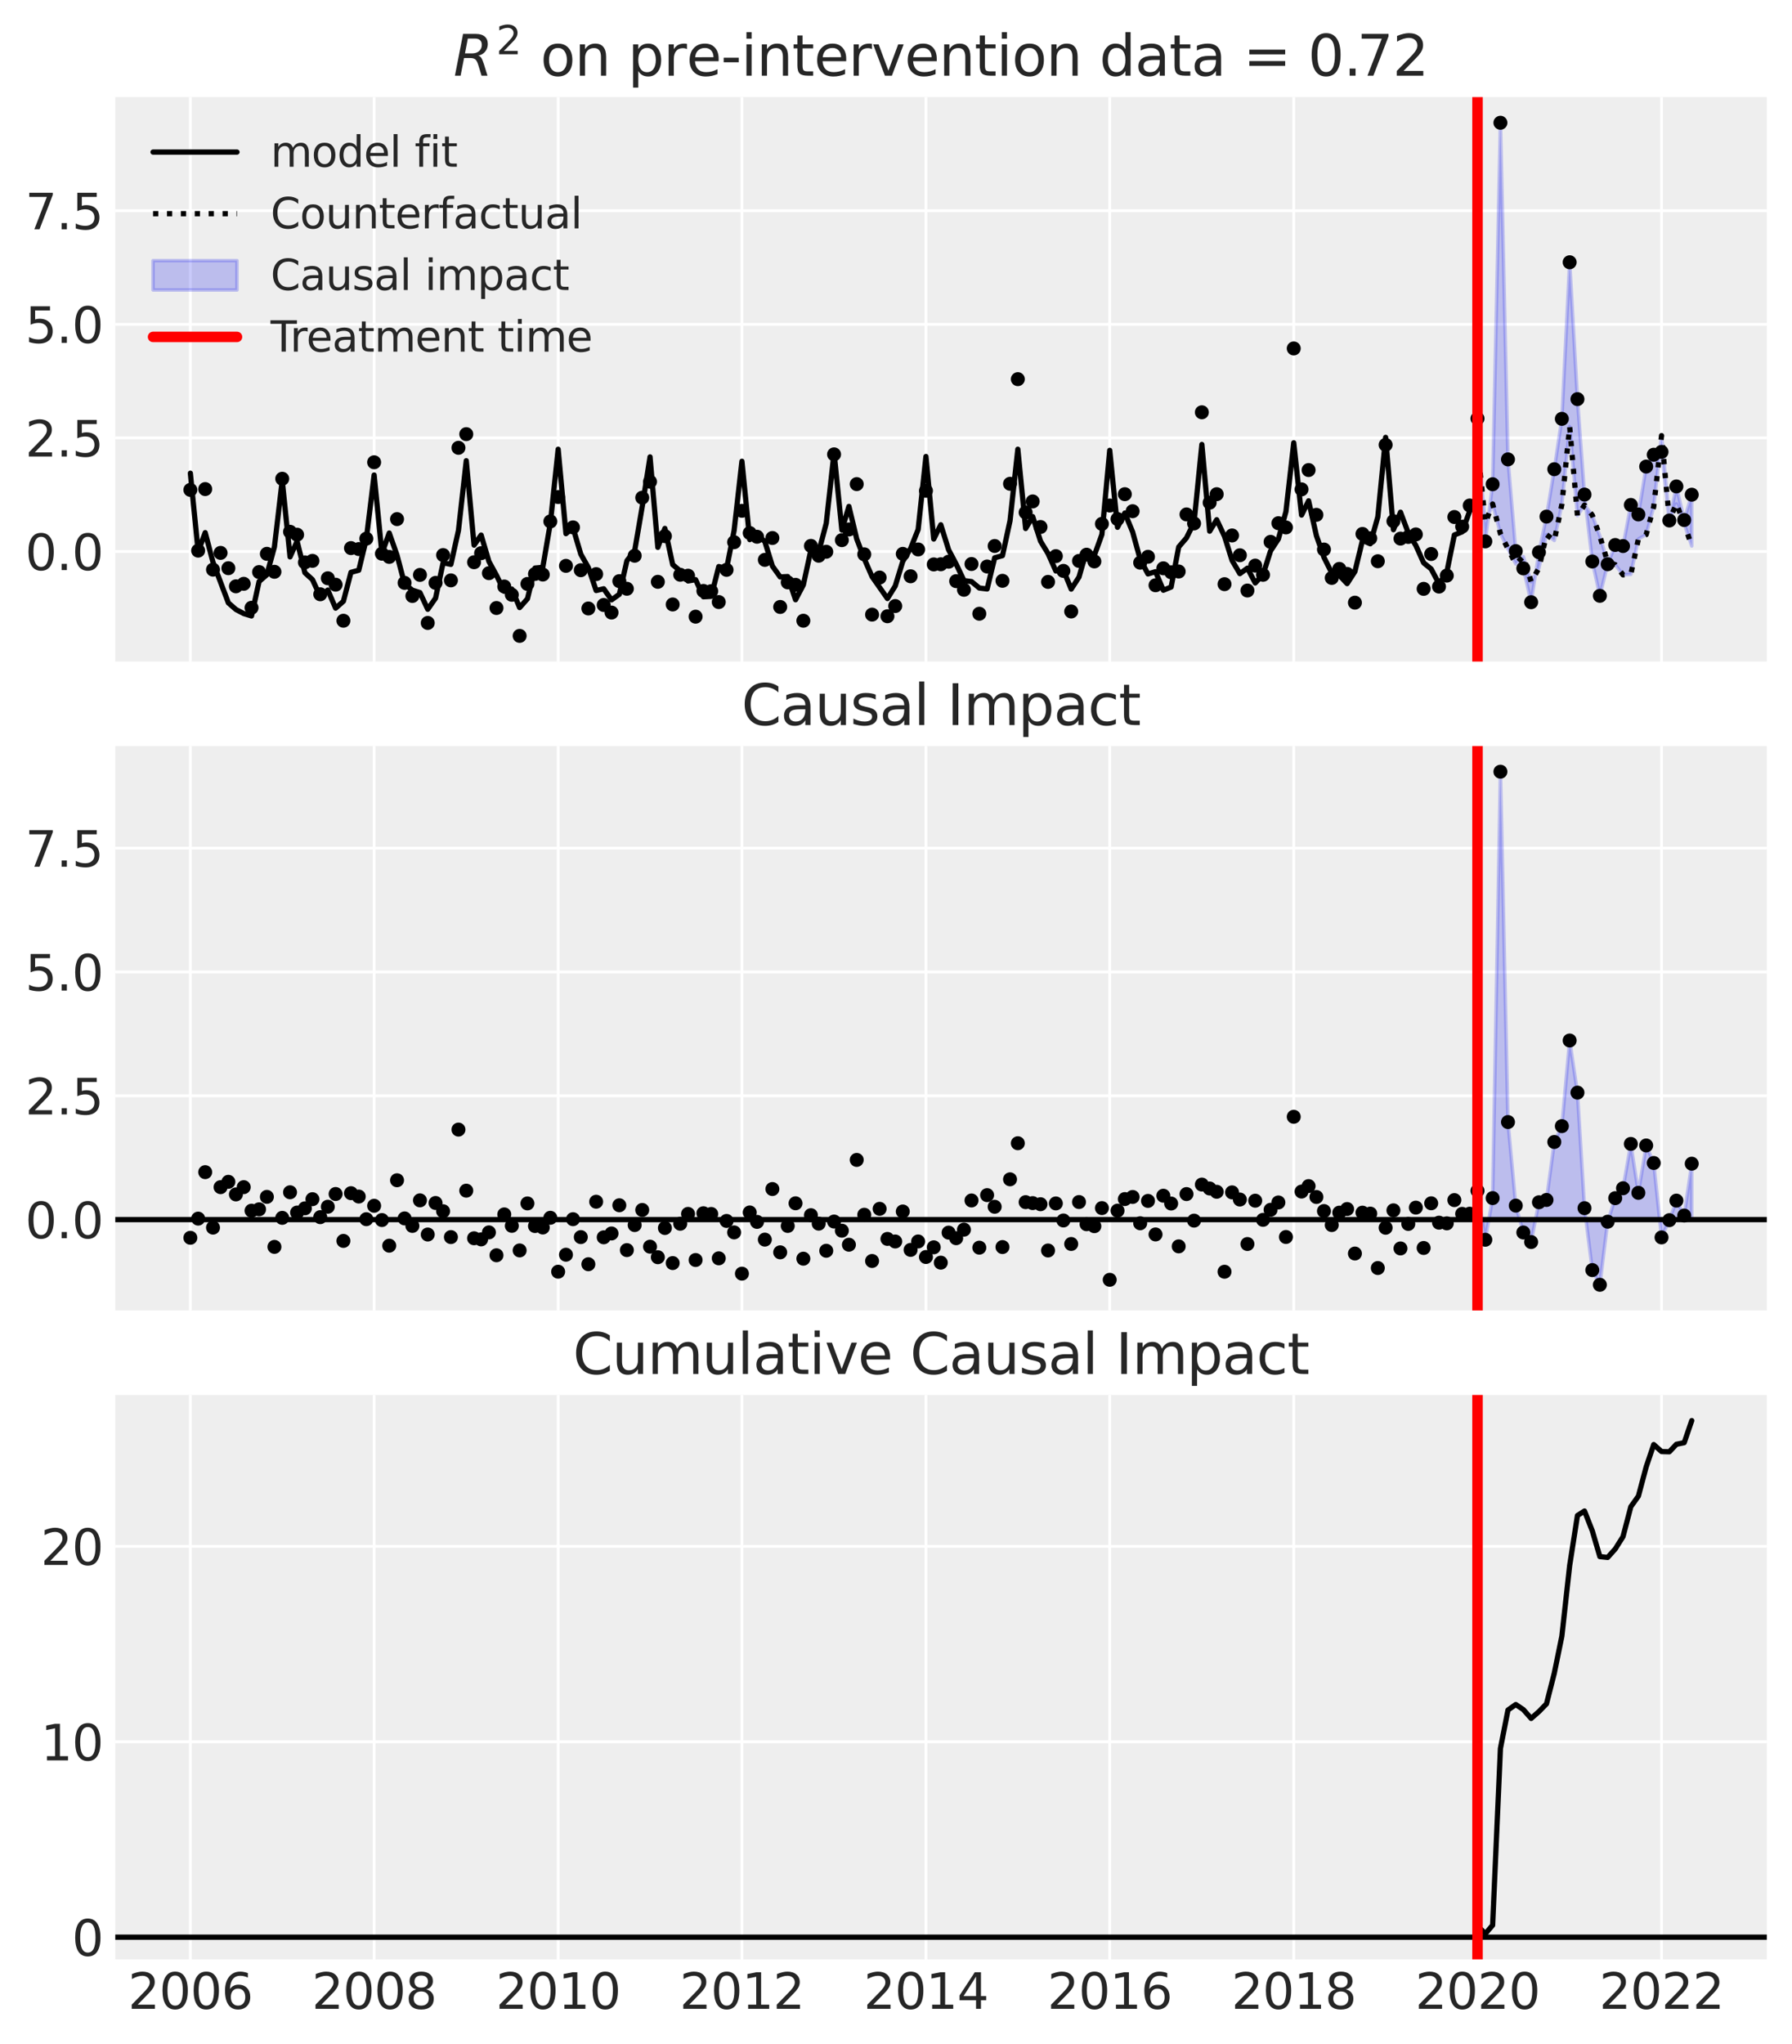 <?xml version="1.0" encoding="utf-8" standalone="no"?>
<!DOCTYPE svg PUBLIC "-//W3C//DTD SVG 1.1//EN"
  "http://www.w3.org/Graphics/SVG/1.1/DTD/svg11.dtd">
<svg xmlns:xlink="http://www.w3.org/1999/xlink" width="512.4pt" height="584.4pt" viewBox="0 0 512.4 584.4" xmlns="http://www.w3.org/2000/svg" version="1.1">
 <defs>
  <style type="text/css">*{stroke-linejoin: round; stroke-linecap: butt}</style>
 </defs>
 <g id="figure_1">
  <g id="patch_1">
   <path d="M 0 584.4 
L 512.4 584.4 
L 512.4 0 
L 0 0 
z
" style="fill: #ffffff"/>
  </g>
  <g id="axes_1">
   <g id="patch_2">
    <path d="M 32.964 189.118 
L 505.2 189.118 
L 505.2 27.76 
L 32.964 27.76 
z
" style="fill: #eeeeee"/>
   </g>
   <g id="matplotlib.axis_1">
    <g id="xtick_1">
     <g id="line2d_1">
      <path d="M 54.43 189.118 
L 54.43 27.76 
" clip-path="url(#p8e0d61ff09)" style="fill: none; stroke: #ffffff; stroke-width: 0.8; stroke-linecap: round"/>
     </g>
     <g id="line2d_2"/>
    </g>
    <g id="xtick_2">
     <g id="line2d_3">
      <path d="M 106.977 189.118 
L 106.977 27.76 
" clip-path="url(#p8e0d61ff09)" style="fill: none; stroke: #ffffff; stroke-width: 0.8; stroke-linecap: round"/>
     </g>
     <g id="line2d_4"/>
    </g>
    <g id="xtick_3">
     <g id="line2d_5">
      <path d="M 159.596 189.118 
L 159.596 27.76 
" clip-path="url(#p8e0d61ff09)" style="fill: none; stroke: #ffffff; stroke-width: 0.8; stroke-linecap: round"/>
     </g>
     <g id="line2d_6"/>
    </g>
    <g id="xtick_4">
     <g id="line2d_7">
      <path d="M 212.144 189.118 
L 212.144 27.76 
" clip-path="url(#p8e0d61ff09)" style="fill: none; stroke: #ffffff; stroke-width: 0.8; stroke-linecap: round"/>
     </g>
     <g id="line2d_8"/>
    </g>
    <g id="xtick_5">
     <g id="line2d_9">
      <path d="M 264.763 189.118 
L 264.763 27.76 
" clip-path="url(#p8e0d61ff09)" style="fill: none; stroke: #ffffff; stroke-width: 0.8; stroke-linecap: round"/>
     </g>
     <g id="line2d_10"/>
    </g>
    <g id="xtick_6">
     <g id="line2d_11">
      <path d="M 317.31 189.118 
L 317.31 27.76 
" clip-path="url(#p8e0d61ff09)" style="fill: none; stroke: #ffffff; stroke-width: 0.8; stroke-linecap: round"/>
     </g>
     <g id="line2d_12"/>
    </g>
    <g id="xtick_7">
     <g id="line2d_13">
      <path d="M 369.93 189.118 
L 369.93 27.76 
" clip-path="url(#p8e0d61ff09)" style="fill: none; stroke: #ffffff; stroke-width: 0.8; stroke-linecap: round"/>
     </g>
     <g id="line2d_14"/>
    </g>
    <g id="xtick_8">
     <g id="line2d_15">
      <path d="M 422.477 189.118 
L 422.477 27.76 
" clip-path="url(#p8e0d61ff09)" style="fill: none; stroke: #ffffff; stroke-width: 0.8; stroke-linecap: round"/>
     </g>
     <g id="line2d_16"/>
    </g>
    <g id="xtick_9">
     <g id="line2d_17">
      <path d="M 475.096 189.118 
L 475.096 27.76 
" clip-path="url(#p8e0d61ff09)" style="fill: none; stroke: #ffffff; stroke-width: 0.8; stroke-linecap: round"/>
     </g>
     <g id="line2d_18"/>
    </g>
   </g>
   <g id="matplotlib.axis_2">
    <g id="ytick_1">
     <g id="line2d_19">
      <path d="M 32.964 157.658 
L 505.2 157.658 
" clip-path="url(#p8e0d61ff09)" style="fill: none; stroke: #ffffff; stroke-width: 0.8; stroke-linecap: round"/>
     </g>
     <g id="line2d_20"/>
     <g id="text_1">
      <!-- 0.0 -->
      <g style="fill: #262626" transform="translate(7.2 162.977) scale(0.14 -0.14)">
       <defs>
        <path id="DejaVuSans-30" d="M 2034 4250 
Q 1547 4250 1301 3770 
Q 1056 3291 1056 2328 
Q 1056 1369 1301 889 
Q 1547 409 2034 409 
Q 2525 409 2770 889 
Q 3016 1369 3016 2328 
Q 3016 3291 2770 3770 
Q 2525 4250 2034 4250 
z
M 2034 4750 
Q 2819 4750 3233 4129 
Q 3647 3509 3647 2328 
Q 3647 1150 3233 529 
Q 2819 -91 2034 -91 
Q 1250 -91 836 529 
Q 422 1150 422 2328 
Q 422 3509 836 4129 
Q 1250 4750 2034 4750 
z
" transform="scale(0.016)"/>
        <path id="DejaVuSans-2e" d="M 684 794 
L 1344 794 
L 1344 0 
L 684 0 
L 684 794 
z
" transform="scale(0.016)"/>
       </defs>
       <use xlink:href="#DejaVuSans-30"/>
       <use xlink:href="#DejaVuSans-2e" x="63.623"/>
       <use xlink:href="#DejaVuSans-30" x="95.41"/>
      </g>
     </g>
    </g>
    <g id="ytick_2">
     <g id="line2d_21">
      <path d="M 32.964 125.183 
L 505.2 125.183 
" clip-path="url(#p8e0d61ff09)" style="fill: none; stroke: #ffffff; stroke-width: 0.8; stroke-linecap: round"/>
     </g>
     <g id="line2d_22"/>
     <g id="text_2">
      <!-- 2.5 -->
      <g style="fill: #262626" transform="translate(7.2 130.502) scale(0.14 -0.14)">
       <defs>
        <path id="DejaVuSans-32" d="M 1228 531 
L 3431 531 
L 3431 0 
L 469 0 
L 469 531 
Q 828 903 1448 1529 
Q 2069 2156 2228 2338 
Q 2531 2678 2651 2914 
Q 2772 3150 2772 3378 
Q 2772 3750 2511 3984 
Q 2250 4219 1831 4219 
Q 1534 4219 1204 4116 
Q 875 4013 500 3803 
L 500 4441 
Q 881 4594 1212 4672 
Q 1544 4750 1819 4750 
Q 2544 4750 2975 4387 
Q 3406 4025 3406 3419 
Q 3406 3131 3298 2873 
Q 3191 2616 2906 2266 
Q 2828 2175 2409 1742 
Q 1991 1309 1228 531 
z
" transform="scale(0.016)"/>
        <path id="DejaVuSans-35" d="M 691 4666 
L 3169 4666 
L 3169 4134 
L 1269 4134 
L 1269 2991 
Q 1406 3038 1543 3061 
Q 1681 3084 1819 3084 
Q 2600 3084 3056 2656 
Q 3513 2228 3513 1497 
Q 3513 744 3044 326 
Q 2575 -91 1722 -91 
Q 1428 -91 1123 -41 
Q 819 9 494 109 
L 494 744 
Q 775 591 1075 516 
Q 1375 441 1709 441 
Q 2250 441 2565 725 
Q 2881 1009 2881 1497 
Q 2881 1984 2565 2268 
Q 2250 2553 1709 2553 
Q 1456 2553 1204 2497 
Q 953 2441 691 2322 
L 691 4666 
z
" transform="scale(0.016)"/>
       </defs>
       <use xlink:href="#DejaVuSans-32"/>
       <use xlink:href="#DejaVuSans-2e" x="63.623"/>
       <use xlink:href="#DejaVuSans-35" x="95.41"/>
      </g>
     </g>
    </g>
    <g id="ytick_3">
     <g id="line2d_23">
      <path d="M 32.964 92.709 
L 505.2 92.709 
" clip-path="url(#p8e0d61ff09)" style="fill: none; stroke: #ffffff; stroke-width: 0.8; stroke-linecap: round"/>
     </g>
     <g id="line2d_24"/>
     <g id="text_3">
      <!-- 5.0 -->
      <g style="fill: #262626" transform="translate(7.2 98.028) scale(0.14 -0.14)">
       <use xlink:href="#DejaVuSans-35"/>
       <use xlink:href="#DejaVuSans-2e" x="63.623"/>
       <use xlink:href="#DejaVuSans-30" x="95.41"/>
      </g>
     </g>
    </g>
    <g id="ytick_4">
     <g id="line2d_25">
      <path d="M 32.964 60.234 
L 505.2 60.234 
" clip-path="url(#p8e0d61ff09)" style="fill: none; stroke: #ffffff; stroke-width: 0.8; stroke-linecap: round"/>
     </g>
     <g id="line2d_26"/>
     <g id="text_4">
      <!-- 7.5 -->
      <g style="fill: #262626" transform="translate(7.2 65.553) scale(0.14 -0.14)">
       <defs>
        <path id="DejaVuSans-37" d="M 525 4666 
L 3525 4666 
L 3525 4397 
L 1831 0 
L 1172 0 
L 2766 4134 
L 525 4134 
L 525 4666 
z
" transform="scale(0.016)"/>
       </defs>
       <use xlink:href="#DejaVuSans-37"/>
       <use xlink:href="#DejaVuSans-2e" x="63.623"/>
       <use xlink:href="#DejaVuSans-35" x="95.41"/>
      </g>
     </g>
    </g>
   </g>
   <g id="PolyCollection_1">
    <defs>
     <path id="m9ab7e22e62" d="M 422.477 -464.745 
L 422.477 -457.179 
L 424.708 -434.913 
L 426.796 -440.324 
L 429.027 -431.84 
L 431.187 -427.483 
L 433.418 -423.172 
L 435.578 -425.283 
L 437.809 -418.115 
L 440.041 -421.967 
L 442.2 -431.552 
L 444.432 -429.895 
L 446.591 -440.138 
L 448.823 -462.453 
L 451.054 -436.991 
L 453.07 -440.006 
L 455.301 -437.115 
L 457.461 -431.159 
L 459.692 -423.653 
L 461.852 -422.968 
L 464.083 -420.061 
L 466.314 -420.184 
L 468.474 -430.302 
L 470.705 -431.574 
L 472.865 -439.553 
L 475.096 -459.872 
L 477.328 -435.741 
L 479.343 -440.353 
L 481.575 -434.666 
L 483.734 -428.311 
L 483.734 -442.977 
L 483.734 -442.977 
L 481.575 -435.736 
L 479.343 -445.338 
L 477.328 -435.601 
L 475.096 -455.207 
L 472.865 -454.403 
L 470.705 -451.022 
L 468.474 -437.328 
L 466.314 -440.042 
L 464.083 -428.29 
L 461.852 -428.594 
L 459.692 -423.104 
L 457.461 -414.069 
L 455.301 -423.884 
L 453.07 -443.012 
L 451.054 -470.294 
L 448.823 -509.426 
L 446.591 -464.659 
L 444.432 -450.255 
L 442.2 -436.712 
L 440.041 -426.523 
L 437.809 -412.24 
L 435.578 -421.907 
L 433.418 -426.846 
L 431.187 -453.069 
L 429.027 -549.305 
L 426.796 -445.968 
L 424.708 -429.632 
L 422.477 -464.745 
z
" style="stroke: #2a2eec; stroke-opacity: 0.25"/>
    </defs>
    <g clip-path="url(#p8e0d61ff09)">
     <use xlink:href="#m9ab7e22e62" x="0" y="584.4" style="fill: #2a2eec; fill-opacity: 0.25; stroke: #2a2eec; stroke-opacity: 0.25"/>
    </g>
   </g>
   <g id="line2d_27">
    <defs>
     <path id="m028a6f90d9" d="M 0 1.5 
C 0.398 1.5 0.779 1.342 1.061 1.061 
C 1.342 0.779 1.5 0.398 1.5 0 
C 1.5 -0.398 1.342 -0.779 1.061 -1.061 
C 0.779 -1.342 0.398 -1.5 0 -1.5 
C -0.398 -1.5 -0.779 -1.342 -1.061 -1.061 
C -1.342 -0.779 -1.5 -0.398 -1.5 0 
C -1.5 0.398 -1.342 0.779 -1.061 1.061 
C -0.779 1.342 -0.398 1.5 0 1.5 
z
" style="stroke: #000000"/>
    </defs>
    <g clip-path="url(#p8e0d61ff09)">
     <use xlink:href="#m028a6f90d9" x="54.43" y="140.043" style="stroke: #000000"/>
     <use xlink:href="#m028a6f90d9" x="56.661" y="157.419" style="stroke: #000000"/>
     <use xlink:href="#m028a6f90d9" x="58.677" y="139.82" style="stroke: #000000"/>
     <use xlink:href="#m028a6f90d9" x="60.908" y="162.85" style="stroke: #000000"/>
     <use xlink:href="#m028a6f90d9" x="63.068" y="158.062" style="stroke: #000000"/>
     <use xlink:href="#m028a6f90d9" x="65.299" y="162.441" style="stroke: #000000"/>
     <use xlink:href="#m028a6f90d9" x="67.458" y="167.624" style="stroke: #000000"/>
     <use xlink:href="#m028a6f90d9" x="69.69" y="166.898" style="stroke: #000000"/>
     <use xlink:href="#m028a6f90d9" x="71.921" y="173.746" style="stroke: #000000"/>
     <use xlink:href="#m028a6f90d9" x="74.081" y="163.536" style="stroke: #000000"/>
     <use xlink:href="#m028a6f90d9" x="76.312" y="158.328" style="stroke: #000000"/>
     <use xlink:href="#m028a6f90d9" x="78.472" y="163.463" style="stroke: #000000"/>
     <use xlink:href="#m028a6f90d9" x="80.703" y="136.866" style="stroke: #000000"/>
     <use xlink:href="#m028a6f90d9" x="82.935" y="152.026" style="stroke: #000000"/>
     <use xlink:href="#m028a6f90d9" x="84.95" y="152.863" style="stroke: #000000"/>
     <use xlink:href="#m028a6f90d9" x="87.182" y="160.776" style="stroke: #000000"/>
     <use xlink:href="#m028a6f90d9" x="89.341" y="160.338" style="stroke: #000000"/>
     <use xlink:href="#m028a6f90d9" x="91.573" y="169.889" style="stroke: #000000"/>
     <use xlink:href="#m028a6f90d9" x="93.732" y="165.314" style="stroke: #000000"/>
     <use xlink:href="#m028a6f90d9" x="95.964" y="167.146" style="stroke: #000000"/>
     <use xlink:href="#m028a6f90d9" x="98.195" y="177.456" style="stroke: #000000"/>
     <use xlink:href="#m028a6f90d9" x="100.355" y="156.69" style="stroke: #000000"/>
     <use xlink:href="#m028a6f90d9" x="102.586" y="156.967" style="stroke: #000000"/>
     <use xlink:href="#m028a6f90d9" x="104.745" y="153.992" style="stroke: #000000"/>
     <use xlink:href="#m028a6f90d9" x="106.977" y="132.154" style="stroke: #000000"/>
     <use xlink:href="#m028a6f90d9" x="109.208" y="158.296" style="stroke: #000000"/>
     <use xlink:href="#m028a6f90d9" x="111.296" y="159.208" style="stroke: #000000"/>
     <use xlink:href="#m028a6f90d9" x="113.527" y="148.403" style="stroke: #000000"/>
     <use xlink:href="#m028a6f90d9" x="115.687" y="166.629" style="stroke: #000000"/>
     <use xlink:href="#m028a6f90d9" x="117.918" y="170.381" style="stroke: #000000"/>
     <use xlink:href="#m028a6f90d9" x="120.078" y="164.359" style="stroke: #000000"/>
     <use xlink:href="#m028a6f90d9" x="122.309" y="178.088" style="stroke: #000000"/>
     <use xlink:href="#m028a6f90d9" x="124.541" y="166.635" style="stroke: #000000"/>
     <use xlink:href="#m028a6f90d9" x="126.7" y="158.681" style="stroke: #000000"/>
     <use xlink:href="#m028a6f90d9" x="128.932" y="165.919" style="stroke: #000000"/>
     <use xlink:href="#m028a6f90d9" x="131.091" y="128.02" style="stroke: #000000"/>
     <use xlink:href="#m028a6f90d9" x="133.323" y="124.117" style="stroke: #000000"/>
     <use xlink:href="#m028a6f90d9" x="135.554" y="160.73" style="stroke: #000000"/>
     <use xlink:href="#m028a6f90d9" x="137.57" y="158.143" style="stroke: #000000"/>
     <use xlink:href="#m028a6f90d9" x="139.801" y="163.859" style="stroke: #000000"/>
     <use xlink:href="#m028a6f90d9" x="141.961" y="173.816" style="stroke: #000000"/>
     <use xlink:href="#m028a6f90d9" x="144.192" y="167.676" style="stroke: #000000"/>
     <use xlink:href="#m028a6f90d9" x="146.351" y="170.032" style="stroke: #000000"/>
     <use xlink:href="#m028a6f90d9" x="148.583" y="181.784" style="stroke: #000000"/>
     <use xlink:href="#m028a6f90d9" x="150.814" y="166.933" style="stroke: #000000"/>
     <use xlink:href="#m028a6f90d9" x="152.974" y="164.082" style="stroke: #000000"/>
     <use xlink:href="#m028a6f90d9" x="155.205" y="164.257" style="stroke: #000000"/>
     <use xlink:href="#m028a6f90d9" x="157.365" y="149.067" style="stroke: #000000"/>
     <use xlink:href="#m028a6f90d9" x="159.596" y="142.09" style="stroke: #000000"/>
     <use xlink:href="#m028a6f90d9" x="161.828" y="161.766" style="stroke: #000000"/>
     <use xlink:href="#m028a6f90d9" x="163.843" y="150.765" style="stroke: #000000"/>
     <use xlink:href="#m028a6f90d9" x="166.075" y="163.014" style="stroke: #000000"/>
     <use xlink:href="#m028a6f90d9" x="168.234" y="173.954" style="stroke: #000000"/>
     <use xlink:href="#m028a6f90d9" x="170.466" y="164.133" style="stroke: #000000"/>
     <use xlink:href="#m028a6f90d9" x="172.625" y="172.956" style="stroke: #000000"/>
     <use xlink:href="#m028a6f90d9" x="174.857" y="175.121" style="stroke: #000000"/>
     <use xlink:href="#m028a6f90d9" x="177.088" y="166.137" style="stroke: #000000"/>
     <use xlink:href="#m028a6f90d9" x="179.248" y="168.316" style="stroke: #000000"/>
     <use xlink:href="#m028a6f90d9" x="181.479" y="158.874" style="stroke: #000000"/>
     <use xlink:href="#m028a6f90d9" x="183.639" y="142.276" style="stroke: #000000"/>
     <use xlink:href="#m028a6f90d9" x="185.87" y="137.708" style="stroke: #000000"/>
     <use xlink:href="#m028a6f90d9" x="188.101" y="166.333" style="stroke: #000000"/>
     <use xlink:href="#m028a6f90d9" x="190.117" y="153.263" style="stroke: #000000"/>
     <use xlink:href="#m028a6f90d9" x="192.348" y="172.808" style="stroke: #000000"/>
     <use xlink:href="#m028a6f90d9" x="194.508" y="164.316" style="stroke: #000000"/>
     <use xlink:href="#m028a6f90d9" x="196.739" y="164.585" style="stroke: #000000"/>
     <use xlink:href="#m028a6f90d9" x="198.899" y="176.296" style="stroke: #000000"/>
     <use xlink:href="#m028a6f90d9" x="201.13" y="168.934" style="stroke: #000000"/>
     <use xlink:href="#m028a6f90d9" x="203.362" y="169.002" style="stroke: #000000"/>
     <use xlink:href="#m028a6f90d9" x="205.521" y="172.116" style="stroke: #000000"/>
     <use xlink:href="#m028a6f90d9" x="207.753" y="162.906" style="stroke: #000000"/>
     <use xlink:href="#m028a6f90d9" x="209.912" y="155.004" style="stroke: #000000"/>
     <use xlink:href="#m028a6f90d9" x="212.144" y="146.033" style="stroke: #000000"/>
     <use xlink:href="#m028a6f90d9" x="214.375" y="152.381" style="stroke: #000000"/>
     <use xlink:href="#m028a6f90d9" x="216.463" y="153.444" style="stroke: #000000"/>
     <use xlink:href="#m028a6f90d9" x="218.694" y="160.053" style="stroke: #000000"/>
     <use xlink:href="#m028a6f90d9" x="220.854" y="153.804" style="stroke: #000000"/>
     <use xlink:href="#m028a6f90d9" x="223.085" y="173.515" style="stroke: #000000"/>
     <use xlink:href="#m028a6f90d9" x="225.244" y="166.487" style="stroke: #000000"/>
     <use xlink:href="#m028a6f90d9" x="227.476" y="167.181" style="stroke: #000000"/>
     <use xlink:href="#m028a6f90d9" x="229.707" y="177.453" style="stroke: #000000"/>
     <use xlink:href="#m028a6f90d9" x="231.867" y="156.061" style="stroke: #000000"/>
     <use xlink:href="#m028a6f90d9" x="234.098" y="158.872" style="stroke: #000000"/>
     <use xlink:href="#m028a6f90d9" x="236.258" y="157.739" style="stroke: #000000"/>
     <use xlink:href="#m028a6f90d9" x="238.489" y="129.892" style="stroke: #000000"/>
     <use xlink:href="#m028a6f90d9" x="240.721" y="154.423" style="stroke: #000000"/>
     <use xlink:href="#m028a6f90d9" x="242.736" y="151.364" style="stroke: #000000"/>
     <use xlink:href="#m028a6f90d9" x="244.968" y="138.4" style="stroke: #000000"/>
     <use xlink:href="#m028a6f90d9" x="247.127" y="158.471" style="stroke: #000000"/>
     <use xlink:href="#m028a6f90d9" x="249.359" y="175.705" style="stroke: #000000"/>
     <use xlink:href="#m028a6f90d9" x="251.518" y="165.107" style="stroke: #000000"/>
     <use xlink:href="#m028a6f90d9" x="253.75" y="176.175" style="stroke: #000000"/>
     <use xlink:href="#m028a6f90d9" x="255.981" y="173.26" style="stroke: #000000"/>
     <use xlink:href="#m028a6f90d9" x="258.141" y="158.339" style="stroke: #000000"/>
     <use xlink:href="#m028a6f90d9" x="260.372" y="164.744" style="stroke: #000000"/>
     <use xlink:href="#m028a6f90d9" x="262.532" y="157.08" style="stroke: #000000"/>
     <use xlink:href="#m028a6f90d9" x="264.763" y="140.307" style="stroke: #000000"/>
     <use xlink:href="#m028a6f90d9" x="266.994" y="161.36" style="stroke: #000000"/>
     <use xlink:href="#m028a6f90d9" x="269.01" y="161.311" style="stroke: #000000"/>
     <use xlink:href="#m028a6f90d9" x="271.241" y="160.585" style="stroke: #000000"/>
     <use xlink:href="#m028a6f90d9" x="273.401" y="166.14" style="stroke: #000000"/>
     <use xlink:href="#m028a6f90d9" x="275.632" y="168.606" style="stroke: #000000"/>
     <use xlink:href="#m028a6f90d9" x="277.792" y="161.239" style="stroke: #000000"/>
     <use xlink:href="#m028a6f90d9" x="280.023" y="175.454" style="stroke: #000000"/>
     <use xlink:href="#m028a6f90d9" x="282.255" y="161.952" style="stroke: #000000"/>
     <use xlink:href="#m028a6f90d9" x="284.414" y="156.088" style="stroke: #000000"/>
     <use xlink:href="#m028a6f90d9" x="286.646" y="166.045" style="stroke: #000000"/>
     <use xlink:href="#m028a6f90d9" x="288.805" y="138.305" style="stroke: #000000"/>
     <use xlink:href="#m028a6f90d9" x="291.037" y="108.392" style="stroke: #000000"/>
     <use xlink:href="#m028a6f90d9" x="293.268" y="146.507" style="stroke: #000000"/>
     <use xlink:href="#m028a6f90d9" x="295.284" y="143.349" style="stroke: #000000"/>
     <use xlink:href="#m028a6f90d9" x="297.515" y="150.657" style="stroke: #000000"/>
     <use xlink:href="#m028a6f90d9" x="299.675" y="166.352" style="stroke: #000000"/>
     <use xlink:href="#m028a6f90d9" x="301.906" y="158.985" style="stroke: #000000"/>
     <use xlink:href="#m028a6f90d9" x="304.066" y="163.208" style="stroke: #000000"/>
     <use xlink:href="#m028a6f90d9" x="306.297" y="174.809" style="stroke: #000000"/>
     <use xlink:href="#m028a6f90d9" x="308.528" y="160.354" style="stroke: #000000"/>
     <use xlink:href="#m028a6f90d9" x="310.688" y="158.581" style="stroke: #000000"/>
     <use xlink:href="#m028a6f90d9" x="312.919" y="160.496" style="stroke: #000000"/>
     <use xlink:href="#m028a6f90d9" x="315.079" y="149.767" style="stroke: #000000"/>
     <use xlink:href="#m028a6f90d9" x="317.31" y="144.527" style="stroke: #000000"/>
     <use xlink:href="#m028a6f90d9" x="319.542" y="148.39" style="stroke: #000000"/>
     <use xlink:href="#m028a6f90d9" x="321.629" y="141.278" style="stroke: #000000"/>
     <use xlink:href="#m028a6f90d9" x="323.861" y="146.144" style="stroke: #000000"/>
     <use xlink:href="#m028a6f90d9" x="326.02" y="160.862" style="stroke: #000000"/>
     <use xlink:href="#m028a6f90d9" x="328.252" y="159.173" style="stroke: #000000"/>
     <use xlink:href="#m028a6f90d9" x="330.411" y="167.32" style="stroke: #000000"/>
     <use xlink:href="#m028a6f90d9" x="332.643" y="162.471" style="stroke: #000000"/>
     <use xlink:href="#m028a6f90d9" x="334.874" y="163.598" style="stroke: #000000"/>
     <use xlink:href="#m028a6f90d9" x="337.034" y="163.38" style="stroke: #000000"/>
     <use xlink:href="#m028a6f90d9" x="339.265" y="147.063" style="stroke: #000000"/>
     <use xlink:href="#m028a6f90d9" x="341.425" y="149.643" style="stroke: #000000"/>
     <use xlink:href="#m028a6f90d9" x="343.656" y="117.868" style="stroke: #000000"/>
     <use xlink:href="#m028a6f90d9" x="345.887" y="143.696" style="stroke: #000000"/>
     <use xlink:href="#m028a6f90d9" x="347.903" y="141.28" style="stroke: #000000"/>
     <use xlink:href="#m028a6f90d9" x="350.134" y="167.003" style="stroke: #000000"/>
     <use xlink:href="#m028a6f90d9" x="352.294" y="153.075" style="stroke: #000000"/>
     <use xlink:href="#m028a6f90d9" x="354.525" y="158.735" style="stroke: #000000"/>
     <use xlink:href="#m028a6f90d9" x="356.685" y="168.821" style="stroke: #000000"/>
     <use xlink:href="#m028a6f90d9" x="358.916" y="161.696" style="stroke: #000000"/>
     <use xlink:href="#m028a6f90d9" x="361.148" y="164.329" style="stroke: #000000"/>
     <use xlink:href="#m028a6f90d9" x="363.307" y="154.91" style="stroke: #000000"/>
     <use xlink:href="#m028a6f90d9" x="365.539" y="149.576" style="stroke: #000000"/>
     <use xlink:href="#m028a6f90d9" x="367.698" y="150.789" style="stroke: #000000"/>
     <use xlink:href="#m028a6f90d9" x="369.93" y="99.615" style="stroke: #000000"/>
     <use xlink:href="#m028a6f90d9" x="372.161" y="139.9" style="stroke: #000000"/>
     <use xlink:href="#m028a6f90d9" x="374.177" y="134.381" style="stroke: #000000"/>
     <use xlink:href="#m028a6f90d9" x="376.408" y="147.184" style="stroke: #000000"/>
     <use xlink:href="#m028a6f90d9" x="378.568" y="157.096" style="stroke: #000000"/>
     <use xlink:href="#m028a6f90d9" x="380.799" y="165.212" style="stroke: #000000"/>
     <use xlink:href="#m028a6f90d9" x="382.959" y="162.64" style="stroke: #000000"/>
     <use xlink:href="#m028a6f90d9" x="385.19" y="164.068" style="stroke: #000000"/>
     <use xlink:href="#m028a6f90d9" x="387.421" y="172.286" style="stroke: #000000"/>
     <use xlink:href="#m028a6f90d9" x="389.581" y="152.642" style="stroke: #000000"/>
     <use xlink:href="#m028a6f90d9" x="391.812" y="153.885" style="stroke: #000000"/>
     <use xlink:href="#m028a6f90d9" x="393.972" y="160.445" style="stroke: #000000"/>
     <use xlink:href="#m028a6f90d9" x="396.203" y="127.17" style="stroke: #000000"/>
     <use xlink:href="#m028a6f90d9" x="398.435" y="148.997" style="stroke: #000000"/>
     <use xlink:href="#m028a6f90d9" x="400.45" y="153.976" style="stroke: #000000"/>
     <use xlink:href="#m028a6f90d9" x="402.682" y="153.5" style="stroke: #000000"/>
     <use xlink:href="#m028a6f90d9" x="404.841" y="152.779" style="stroke: #000000"/>
     <use xlink:href="#m028a6f90d9" x="407.073" y="168.343" style="stroke: #000000"/>
     <use xlink:href="#m028a6f90d9" x="409.232" y="158.377" style="stroke: #000000"/>
     <use xlink:href="#m028a6f90d9" x="411.464" y="167.697" style="stroke: #000000"/>
     <use xlink:href="#m028a6f90d9" x="413.695" y="164.555" style="stroke: #000000"/>
     <use xlink:href="#m028a6f90d9" x="415.855" y="147.806" style="stroke: #000000"/>
     <use xlink:href="#m028a6f90d9" x="418.086" y="150.547" style="stroke: #000000"/>
     <use xlink:href="#m028a6f90d9" x="420.246" y="144.519" style="stroke: #000000"/>
    </g>
   </g>
   <g id="line2d_28">
    <g clip-path="url(#p8e0d61ff09)">
     <use xlink:href="#m028a6f90d9" x="422.477" y="119.654" style="stroke: #000000"/>
     <use xlink:href="#m028a6f90d9" x="424.708" y="154.767" style="stroke: #000000"/>
     <use xlink:href="#m028a6f90d9" x="426.796" y="138.432" style="stroke: #000000"/>
     <use xlink:href="#m028a6f90d9" x="429.027" y="35.094" style="stroke: #000000"/>
     <use xlink:href="#m028a6f90d9" x="431.187" y="131.331" style="stroke: #000000"/>
     <use xlink:href="#m028a6f90d9" x="433.418" y="157.554" style="stroke: #000000"/>
     <use xlink:href="#m028a6f90d9" x="435.578" y="162.492" style="stroke: #000000"/>
     <use xlink:href="#m028a6f90d9" x="437.809" y="172.159" style="stroke: #000000"/>
     <use xlink:href="#m028a6f90d9" x="440.041" y="157.877" style="stroke: #000000"/>
     <use xlink:href="#m028a6f90d9" x="442.2" y="147.687" style="stroke: #000000"/>
     <use xlink:href="#m028a6f90d9" x="444.432" y="134.144" style="stroke: #000000"/>
     <use xlink:href="#m028a6f90d9" x="446.591" y="119.74" style="stroke: #000000"/>
     <use xlink:href="#m028a6f90d9" x="448.823" y="74.974" style="stroke: #000000"/>
     <use xlink:href="#m028a6f90d9" x="451.054" y="114.105" style="stroke: #000000"/>
     <use xlink:href="#m028a6f90d9" x="453.07" y="141.388" style="stroke: #000000"/>
     <use xlink:href="#m028a6f90d9" x="455.301" y="160.515" style="stroke: #000000"/>
     <use xlink:href="#m028a6f90d9" x="457.461" y="170.33" style="stroke: #000000"/>
     <use xlink:href="#m028a6f90d9" x="459.692" y="161.295" style="stroke: #000000"/>
     <use xlink:href="#m028a6f90d9" x="461.852" y="155.805" style="stroke: #000000"/>
     <use xlink:href="#m028a6f90d9" x="464.083" y="156.109" style="stroke: #000000"/>
     <use xlink:href="#m028a6f90d9" x="466.314" y="144.357" style="stroke: #000000"/>
     <use xlink:href="#m028a6f90d9" x="468.474" y="147.072" style="stroke: #000000"/>
     <use xlink:href="#m028a6f90d9" x="470.705" y="133.378" style="stroke: #000000"/>
     <use xlink:href="#m028a6f90d9" x="472.865" y="129.997" style="stroke: #000000"/>
     <use xlink:href="#m028a6f90d9" x="475.096" y="129.192" style="stroke: #000000"/>
     <use xlink:href="#m028a6f90d9" x="477.328" y="148.798" style="stroke: #000000"/>
     <use xlink:href="#m028a6f90d9" x="479.343" y="139.061" style="stroke: #000000"/>
     <use xlink:href="#m028a6f90d9" x="481.575" y="148.664" style="stroke: #000000"/>
     <use xlink:href="#m028a6f90d9" x="483.734" y="141.423" style="stroke: #000000"/>
    </g>
   </g>
   <g id="line2d_29">
    <path d="M 54.43 135.284 
L 56.661 157.683 
L 58.677 152.272 
L 60.908 160.755 
L 65.299 172.353 
L 67.458 174.237 
L 69.69 175.413 
L 71.921 176.088 
L 74.081 166.237 
L 76.312 164.299 
L 78.472 156.319 
L 80.703 137.333 
L 82.935 159.2 
L 84.95 154.721 
L 87.182 163.737 
L 89.341 165.697 
L 91.573 170.541 
L 93.732 168.696 
L 95.964 173.867 
L 98.195 171.879 
L 100.355 163.625 
L 102.586 163.019 
L 104.745 154.108 
L 106.977 135.787 
L 109.208 158.186 
L 111.296 152.376 
L 113.527 158.728 
L 115.687 166.947 
L 117.918 168.728 
L 120.078 169.414 
L 122.309 174.185 
L 124.541 170.998 
L 126.7 160.881 
L 128.932 161.34 
L 131.091 151.629 
L 133.323 131.711 
L 135.554 155.841 
L 137.57 152.96 
L 139.801 160.511 
L 141.961 164.469 
L 144.192 169.046 
L 146.351 168.4 
L 148.583 173.704 
L 150.814 171.183 
L 152.974 162.397 
L 155.205 162.191 
L 157.365 149.551 
L 159.596 128.434 
L 161.828 152.564 
L 163.843 150.881 
L 166.075 158.433 
L 168.234 162.257 
L 170.466 168.832 
L 172.625 168.319 
L 174.857 171.492 
L 177.088 169.904 
L 179.248 160.319 
L 181.479 157.449 
L 183.639 144.809 
L 185.87 130.616 
L 188.101 156.477 
L 190.117 151.066 
L 192.348 161.414 
L 194.508 163.241 
L 196.739 166.087 
L 198.899 165.707 
L 201.13 170.612 
L 203.362 170.488 
L 205.521 161.968 
L 207.753 162.561 
L 209.912 151.652 
L 212.144 131.866 
L 214.375 154.266 
L 216.463 152.849 
L 218.694 154.808 
L 220.854 161.828 
L 223.085 164.941 
L 225.244 164.827 
L 227.476 171.463 
L 229.707 167.211 
L 231.867 157.227 
L 234.098 157.819 
L 236.258 149.573 
L 238.489 129.388 
L 240.721 151.521 
L 242.736 144.778 
L 244.968 154.061 
L 247.127 159.75 
L 249.359 164.86 
L 253.75 171.115 
L 255.981 167.529 
L 258.141 160.474 
L 260.372 156.805 
L 262.532 151.356 
L 264.763 130.505 
L 266.994 154.103 
L 269.01 150.023 
L 271.241 157.175 
L 273.401 161.266 
L 275.632 165.977 
L 277.792 166.262 
L 280.023 168.104 
L 282.255 168.38 
L 284.414 159.461 
L 286.646 158.854 
L 288.805 148.878 
L 291.037 128.426 
L 293.268 151.092 
L 295.284 147.678 
L 297.515 154.697 
L 299.675 158.256 
L 301.906 163.232 
L 304.066 162.985 
L 306.297 168.422 
L 308.528 164.97 
L 310.688 157.382 
L 312.919 158.773 
L 315.079 152.791 
L 317.31 128.744 
L 319.542 150.744 
L 321.629 146.665 
L 323.861 152.086 
L 326.02 159.905 
L 328.252 164.083 
L 330.411 163.436 
L 332.643 168.74 
L 334.874 167.818 
L 337.034 156.368 
L 339.265 153.765 
L 341.425 149.381 
L 343.656 127.065 
L 345.887 151.862 
L 347.903 148.581 
L 350.134 153.336 
L 352.294 160.223 
L 354.525 164.001 
L 356.685 162.423 
L 358.916 166.662 
L 361.148 164.274 
L 363.307 157.486 
L 365.539 154.083 
L 367.698 146.237 
L 369.93 126.584 
L 372.161 147.253 
L 374.177 143.173 
L 376.408 153.121 
L 378.568 159.343 
L 380.799 163.787 
L 382.959 164.472 
L 385.19 166.847 
L 387.421 163.394 
L 389.581 154.475 
L 391.812 155.466 
L 393.972 147.753 
L 396.203 125.038 
L 398.435 151.432 
L 400.45 146.421 
L 402.682 152.374 
L 404.841 155.933 
L 407.073 160.909 
L 409.232 162.66 
L 411.464 166.898 
L 413.695 163.579 
L 415.855 152.929 
L 418.086 152.056 
L 420.246 146.074 
L 420.246 146.074 
" clip-path="url(#p8e0d61ff09)" style="fill: none; stroke: #000000; stroke-width: 1.5; stroke-linecap: round"/>
   </g>
   <g id="line2d_30">
    <path d="M 422.477 127.221 
L 424.708 149.487 
L 426.796 144.076 
L 429.027 152.559 
L 431.187 156.917 
L 433.418 161.227 
L 435.578 159.116 
L 437.809 166.284 
L 440.041 162.432 
L 442.2 152.847 
L 444.432 154.505 
L 446.591 144.262 
L 448.823 121.946 
L 451.054 147.408 
L 453.07 144.394 
L 455.301 147.285 
L 457.461 153.24 
L 459.692 160.747 
L 461.852 161.432 
L 464.083 164.339 
L 466.314 164.215 
L 468.474 154.098 
L 470.705 152.826 
L 472.865 144.846 
L 475.096 124.528 
L 477.328 148.658 
L 479.343 144.046 
L 481.575 149.733 
L 483.734 156.088 
" clip-path="url(#p8e0d61ff09)" style="fill: none; stroke-dasharray: 1.5,2.475; stroke-dashoffset: 0; stroke: #000000; stroke-width: 1.5"/>
   </g>
   <g id="line2d_31">
    <path d="M 422.477 189.118 
L 422.477 27.76 
" clip-path="url(#p8e0d61ff09)" style="fill: none; stroke: #ff0000; stroke-width: 3; stroke-linecap: round"/>
   </g>
   <g id="patch_3">
    <path d="M 32.964 189.118 
L 32.964 27.76 
" style="fill: none"/>
   </g>
   <g id="patch_4">
    <path d="M 505.2 189.118 
L 505.2 27.76 
" style="fill: none"/>
   </g>
   <g id="patch_5">
    <path d="M 32.964 189.118 
L 505.2 189.118 
" style="fill: none"/>
   </g>
   <g id="patch_6">
    <path d="M 32.964 27.76 
L 505.2 27.76 
" style="fill: none"/>
   </g>
   <g id="text_5">
    <!-- $R^2$ on pre-intervention data = 0.72 -->
    <g style="fill: #262626" transform="translate(129.642 21.76) scale(0.16 -0.16)">
     <defs>
      <path id="DejaVuSans-Oblique-52" d="M 1613 4147 
L 1294 2491 
L 2106 2491 
Q 2584 2491 2879 2755 
Q 3175 3019 3175 3444 
Q 3175 3784 2976 3965 
Q 2778 4147 2406 4147 
L 1613 4147 
z
M 2772 2241 
Q 2972 2194 3105 2009 
Q 3238 1825 3413 1275 
L 3809 0 
L 3144 0 
L 2778 1197 
Q 2638 1659 2453 1815 
Q 2269 1972 1888 1972 
L 1191 1972 
L 806 0 
L 172 0 
L 1081 4666 
L 2503 4666 
Q 3150 4666 3495 4373 
Q 3841 4081 3841 3531 
Q 3841 3044 3547 2687 
Q 3253 2331 2772 2241 
z
" transform="scale(0.016)"/>
      <path id="DejaVuSans-20" transform="scale(0.016)"/>
      <path id="DejaVuSans-6f" d="M 1959 3097 
Q 1497 3097 1228 2736 
Q 959 2375 959 1747 
Q 959 1119 1226 758 
Q 1494 397 1959 397 
Q 2419 397 2687 759 
Q 2956 1122 2956 1747 
Q 2956 2369 2687 2733 
Q 2419 3097 1959 3097 
z
M 1959 3584 
Q 2709 3584 3137 3096 
Q 3566 2609 3566 1747 
Q 3566 888 3137 398 
Q 2709 -91 1959 -91 
Q 1206 -91 779 398 
Q 353 888 353 1747 
Q 353 2609 779 3096 
Q 1206 3584 1959 3584 
z
" transform="scale(0.016)"/>
      <path id="DejaVuSans-6e" d="M 3513 2113 
L 3513 0 
L 2938 0 
L 2938 2094 
Q 2938 2591 2744 2837 
Q 2550 3084 2163 3084 
Q 1697 3084 1428 2787 
Q 1159 2491 1159 1978 
L 1159 0 
L 581 0 
L 581 3500 
L 1159 3500 
L 1159 2956 
Q 1366 3272 1645 3428 
Q 1925 3584 2291 3584 
Q 2894 3584 3203 3211 
Q 3513 2838 3513 2113 
z
" transform="scale(0.016)"/>
      <path id="DejaVuSans-70" d="M 1159 525 
L 1159 -1331 
L 581 -1331 
L 581 3500 
L 1159 3500 
L 1159 2969 
Q 1341 3281 1617 3432 
Q 1894 3584 2278 3584 
Q 2916 3584 3314 3078 
Q 3713 2572 3713 1747 
Q 3713 922 3314 415 
Q 2916 -91 2278 -91 
Q 1894 -91 1617 61 
Q 1341 213 1159 525 
z
M 3116 1747 
Q 3116 2381 2855 2742 
Q 2594 3103 2138 3103 
Q 1681 3103 1420 2742 
Q 1159 2381 1159 1747 
Q 1159 1113 1420 752 
Q 1681 391 2138 391 
Q 2594 391 2855 752 
Q 3116 1113 3116 1747 
z
" transform="scale(0.016)"/>
      <path id="DejaVuSans-72" d="M 2631 2963 
Q 2534 3019 2420 3045 
Q 2306 3072 2169 3072 
Q 1681 3072 1420 2755 
Q 1159 2438 1159 1844 
L 1159 0 
L 581 0 
L 581 3500 
L 1159 3500 
L 1159 2956 
Q 1341 3275 1631 3429 
Q 1922 3584 2338 3584 
Q 2397 3584 2469 3576 
Q 2541 3569 2628 3553 
L 2631 2963 
z
" transform="scale(0.016)"/>
      <path id="DejaVuSans-65" d="M 3597 1894 
L 3597 1613 
L 953 1613 
Q 991 1019 1311 708 
Q 1631 397 2203 397 
Q 2534 397 2845 478 
Q 3156 559 3463 722 
L 3463 178 
Q 3153 47 2828 -22 
Q 2503 -91 2169 -91 
Q 1331 -91 842 396 
Q 353 884 353 1716 
Q 353 2575 817 3079 
Q 1281 3584 2069 3584 
Q 2775 3584 3186 3129 
Q 3597 2675 3597 1894 
z
M 3022 2063 
Q 3016 2534 2758 2815 
Q 2500 3097 2075 3097 
Q 1594 3097 1305 2825 
Q 1016 2553 972 2059 
L 3022 2063 
z
" transform="scale(0.016)"/>
      <path id="DejaVuSans-2d" d="M 313 2009 
L 1997 2009 
L 1997 1497 
L 313 1497 
L 313 2009 
z
" transform="scale(0.016)"/>
      <path id="DejaVuSans-69" d="M 603 3500 
L 1178 3500 
L 1178 0 
L 603 0 
L 603 3500 
z
M 603 4863 
L 1178 4863 
L 1178 4134 
L 603 4134 
L 603 4863 
z
" transform="scale(0.016)"/>
      <path id="DejaVuSans-74" d="M 1172 4494 
L 1172 3500 
L 2356 3500 
L 2356 3053 
L 1172 3053 
L 1172 1153 
Q 1172 725 1289 603 
Q 1406 481 1766 481 
L 2356 481 
L 2356 0 
L 1766 0 
Q 1100 0 847 248 
Q 594 497 594 1153 
L 594 3053 
L 172 3053 
L 172 3500 
L 594 3500 
L 594 4494 
L 1172 4494 
z
" transform="scale(0.016)"/>
      <path id="DejaVuSans-76" d="M 191 3500 
L 800 3500 
L 1894 563 
L 2988 3500 
L 3597 3500 
L 2284 0 
L 1503 0 
L 191 3500 
z
" transform="scale(0.016)"/>
      <path id="DejaVuSans-64" d="M 2906 2969 
L 2906 4863 
L 3481 4863 
L 3481 0 
L 2906 0 
L 2906 525 
Q 2725 213 2448 61 
Q 2172 -91 1784 -91 
Q 1150 -91 751 415 
Q 353 922 353 1747 
Q 353 2572 751 3078 
Q 1150 3584 1784 3584 
Q 2172 3584 2448 3432 
Q 2725 3281 2906 2969 
z
M 947 1747 
Q 947 1113 1208 752 
Q 1469 391 1925 391 
Q 2381 391 2643 752 
Q 2906 1113 2906 1747 
Q 2906 2381 2643 2742 
Q 2381 3103 1925 3103 
Q 1469 3103 1208 2742 
Q 947 2381 947 1747 
z
" transform="scale(0.016)"/>
      <path id="DejaVuSans-61" d="M 2194 1759 
Q 1497 1759 1228 1600 
Q 959 1441 959 1056 
Q 959 750 1161 570 
Q 1363 391 1709 391 
Q 2188 391 2477 730 
Q 2766 1069 2766 1631 
L 2766 1759 
L 2194 1759 
z
M 3341 1997 
L 3341 0 
L 2766 0 
L 2766 531 
Q 2569 213 2275 61 
Q 1981 -91 1556 -91 
Q 1019 -91 701 211 
Q 384 513 384 1019 
Q 384 1609 779 1909 
Q 1175 2209 1959 2209 
L 2766 2209 
L 2766 2266 
Q 2766 2663 2505 2880 
Q 2244 3097 1772 3097 
Q 1472 3097 1187 3025 
Q 903 2953 641 2809 
L 641 3341 
Q 956 3463 1253 3523 
Q 1550 3584 1831 3584 
Q 2591 3584 2966 3190 
Q 3341 2797 3341 1997 
z
" transform="scale(0.016)"/>
      <path id="DejaVuSans-3d" d="M 678 2906 
L 4684 2906 
L 4684 2381 
L 678 2381 
L 678 2906 
z
M 678 1631 
L 4684 1631 
L 4684 1100 
L 678 1100 
L 678 1631 
z
" transform="scale(0.016)"/>
     </defs>
     <use xlink:href="#DejaVuSans-Oblique-52" transform="translate(0 0.766)"/>
     <use xlink:href="#DejaVuSans-32" transform="translate(76.499 39.047) scale(0.7)"/>
     <use xlink:href="#DejaVuSans-20" transform="translate(123.77 0.766)"/>
     <use xlink:href="#DejaVuSans-6f" transform="translate(155.557 0.766)"/>
     <use xlink:href="#DejaVuSans-6e" transform="translate(216.738 0.766)"/>
     <use xlink:href="#DejaVuSans-20" transform="translate(280.117 0.766)"/>
     <use xlink:href="#DejaVuSans-70" transform="translate(311.904 0.766)"/>
     <use xlink:href="#DejaVuSans-72" transform="translate(375.381 0.766)"/>
     <use xlink:href="#DejaVuSans-65" transform="translate(416.494 0.766)"/>
     <use xlink:href="#DejaVuSans-2d" transform="translate(478.018 0.766)"/>
     <use xlink:href="#DejaVuSans-69" transform="translate(514.102 0.766)"/>
     <use xlink:href="#DejaVuSans-6e" transform="translate(541.885 0.766)"/>
     <use xlink:href="#DejaVuSans-74" transform="translate(605.264 0.766)"/>
     <use xlink:href="#DejaVuSans-65" transform="translate(644.473 0.766)"/>
     <use xlink:href="#DejaVuSans-72" transform="translate(705.996 0.766)"/>
     <use xlink:href="#DejaVuSans-76" transform="translate(747.11 0.766)"/>
     <use xlink:href="#DejaVuSans-65" transform="translate(806.289 0.766)"/>
     <use xlink:href="#DejaVuSans-6e" transform="translate(867.813 0.766)"/>
     <use xlink:href="#DejaVuSans-74" transform="translate(931.192 0.766)"/>
     <use xlink:href="#DejaVuSans-69" transform="translate(970.401 0.766)"/>
     <use xlink:href="#DejaVuSans-6f" transform="translate(998.184 0.766)"/>
     <use xlink:href="#DejaVuSans-6e" transform="translate(1059.365 0.766)"/>
     <use xlink:href="#DejaVuSans-20" transform="translate(1122.744 0.766)"/>
     <use xlink:href="#DejaVuSans-64" transform="translate(1154.531 0.766)"/>
     <use xlink:href="#DejaVuSans-61" transform="translate(1218.008 0.766)"/>
     <use xlink:href="#DejaVuSans-74" transform="translate(1279.287 0.766)"/>
     <use xlink:href="#DejaVuSans-61" transform="translate(1318.496 0.766)"/>
     <use xlink:href="#DejaVuSans-20" transform="translate(1379.776 0.766)"/>
     <use xlink:href="#DejaVuSans-3d" transform="translate(1411.563 0.766)"/>
     <use xlink:href="#DejaVuSans-20" transform="translate(1495.352 0.766)"/>
     <use xlink:href="#DejaVuSans-30" transform="translate(1527.139 0.766)"/>
     <use xlink:href="#DejaVuSans-2e" transform="translate(1590.762 0.766)"/>
     <use xlink:href="#DejaVuSans-37" transform="translate(1614.799 0.766)"/>
     <use xlink:href="#DejaVuSans-32" transform="translate(1678.422 0.766)"/>
    </g>
   </g>
   <g id="legend_1">
    <g id="line2d_32">
     <path d="M 43.764 43.478 
L 55.764 43.478 
L 67.764 43.478 
" style="fill: none; stroke: #000000; stroke-width: 1.5; stroke-linecap: round"/>
    </g>
    <g id="text_6">
     <!-- model fit -->
     <g style="fill: #262626" transform="translate(77.364 47.678) scale(0.12 -0.12)">
      <defs>
       <path id="DejaVuSans-6d" d="M 3328 2828 
Q 3544 3216 3844 3400 
Q 4144 3584 4550 3584 
Q 5097 3584 5394 3201 
Q 5691 2819 5691 2113 
L 5691 0 
L 5113 0 
L 5113 2094 
Q 5113 2597 4934 2840 
Q 4756 3084 4391 3084 
Q 3944 3084 3684 2787 
Q 3425 2491 3425 1978 
L 3425 0 
L 2847 0 
L 2847 2094 
Q 2847 2600 2669 2842 
Q 2491 3084 2119 3084 
Q 1678 3084 1418 2786 
Q 1159 2488 1159 1978 
L 1159 0 
L 581 0 
L 581 3500 
L 1159 3500 
L 1159 2956 
Q 1356 3278 1631 3431 
Q 1906 3584 2284 3584 
Q 2666 3584 2933 3390 
Q 3200 3197 3328 2828 
z
" transform="scale(0.016)"/>
       <path id="DejaVuSans-6c" d="M 603 4863 
L 1178 4863 
L 1178 0 
L 603 0 
L 603 4863 
z
" transform="scale(0.016)"/>
       <path id="DejaVuSans-66" d="M 2375 4863 
L 2375 4384 
L 1825 4384 
Q 1516 4384 1395 4259 
Q 1275 4134 1275 3809 
L 1275 3500 
L 2222 3500 
L 2222 3053 
L 1275 3053 
L 1275 0 
L 697 0 
L 697 3053 
L 147 3053 
L 147 3500 
L 697 3500 
L 697 3744 
Q 697 4328 969 4595 
Q 1241 4863 1831 4863 
L 2375 4863 
z
" transform="scale(0.016)"/>
      </defs>
      <use xlink:href="#DejaVuSans-6d"/>
      <use xlink:href="#DejaVuSans-6f" x="97.412"/>
      <use xlink:href="#DejaVuSans-64" x="158.594"/>
      <use xlink:href="#DejaVuSans-65" x="222.07"/>
      <use xlink:href="#DejaVuSans-6c" x="283.594"/>
      <use xlink:href="#DejaVuSans-20" x="311.377"/>
      <use xlink:href="#DejaVuSans-66" x="343.164"/>
      <use xlink:href="#DejaVuSans-69" x="378.369"/>
      <use xlink:href="#DejaVuSans-74" x="406.152"/>
     </g>
    </g>
    <g id="line2d_33">
     <path d="M 43.764 61.092 
L 55.764 61.092 
L 67.764 61.092 
" style="fill: none; stroke-dasharray: 1.5,2.475; stroke-dashoffset: 0; stroke: #000000; stroke-width: 1.5"/>
    </g>
    <g id="text_7">
     <!-- Counterfactual -->
     <g style="fill: #262626" transform="translate(77.364 65.292) scale(0.12 -0.12)">
      <defs>
       <path id="DejaVuSans-43" d="M 4122 4306 
L 4122 3641 
Q 3803 3938 3442 4084 
Q 3081 4231 2675 4231 
Q 1875 4231 1450 3742 
Q 1025 3253 1025 2328 
Q 1025 1406 1450 917 
Q 1875 428 2675 428 
Q 3081 428 3442 575 
Q 3803 722 4122 1019 
L 4122 359 
Q 3791 134 3420 21 
Q 3050 -91 2638 -91 
Q 1578 -91 968 557 
Q 359 1206 359 2328 
Q 359 3453 968 4101 
Q 1578 4750 2638 4750 
Q 3056 4750 3426 4639 
Q 3797 4528 4122 4306 
z
" transform="scale(0.016)"/>
       <path id="DejaVuSans-75" d="M 544 1381 
L 544 3500 
L 1119 3500 
L 1119 1403 
Q 1119 906 1312 657 
Q 1506 409 1894 409 
Q 2359 409 2629 706 
Q 2900 1003 2900 1516 
L 2900 3500 
L 3475 3500 
L 3475 0 
L 2900 0 
L 2900 538 
Q 2691 219 2414 64 
Q 2138 -91 1772 -91 
Q 1169 -91 856 284 
Q 544 659 544 1381 
z
M 1991 3584 
L 1991 3584 
z
" transform="scale(0.016)"/>
       <path id="DejaVuSans-63" d="M 3122 3366 
L 3122 2828 
Q 2878 2963 2633 3030 
Q 2388 3097 2138 3097 
Q 1578 3097 1268 2742 
Q 959 2388 959 1747 
Q 959 1106 1268 751 
Q 1578 397 2138 397 
Q 2388 397 2633 464 
Q 2878 531 3122 666 
L 3122 134 
Q 2881 22 2623 -34 
Q 2366 -91 2075 -91 
Q 1284 -91 818 406 
Q 353 903 353 1747 
Q 353 2603 823 3093 
Q 1294 3584 2113 3584 
Q 2378 3584 2631 3529 
Q 2884 3475 3122 3366 
z
" transform="scale(0.016)"/>
      </defs>
      <use xlink:href="#DejaVuSans-43"/>
      <use xlink:href="#DejaVuSans-6f" x="69.824"/>
      <use xlink:href="#DejaVuSans-75" x="131.006"/>
      <use xlink:href="#DejaVuSans-6e" x="194.385"/>
      <use xlink:href="#DejaVuSans-74" x="257.764"/>
      <use xlink:href="#DejaVuSans-65" x="296.973"/>
      <use xlink:href="#DejaVuSans-72" x="358.496"/>
      <use xlink:href="#DejaVuSans-66" x="399.609"/>
      <use xlink:href="#DejaVuSans-61" x="434.814"/>
      <use xlink:href="#DejaVuSans-63" x="496.094"/>
      <use xlink:href="#DejaVuSans-74" x="551.074"/>
      <use xlink:href="#DejaVuSans-75" x="590.283"/>
      <use xlink:href="#DejaVuSans-61" x="653.662"/>
      <use xlink:href="#DejaVuSans-6c" x="714.941"/>
     </g>
    </g>
    <g id="patch_7">
     <path d="M 43.764 82.906 
L 67.764 82.906 
L 67.764 74.506 
L 43.764 74.506 
z
" style="fill: #2a2eec; fill-opacity: 0.25; stroke: #2a2eec; stroke-opacity: 0.25; stroke-linejoin: miter"/>
    </g>
    <g id="text_8">
     <!-- Causal impact -->
     <g style="fill: #262626" transform="translate(77.364 82.906) scale(0.12 -0.12)">
      <defs>
       <path id="DejaVuSans-73" d="M 2834 3397 
L 2834 2853 
Q 2591 2978 2328 3040 
Q 2066 3103 1784 3103 
Q 1356 3103 1142 2972 
Q 928 2841 928 2578 
Q 928 2378 1081 2264 
Q 1234 2150 1697 2047 
L 1894 2003 
Q 2506 1872 2764 1633 
Q 3022 1394 3022 966 
Q 3022 478 2636 193 
Q 2250 -91 1575 -91 
Q 1294 -91 989 -36 
Q 684 19 347 128 
L 347 722 
Q 666 556 975 473 
Q 1284 391 1588 391 
Q 1994 391 2212 530 
Q 2431 669 2431 922 
Q 2431 1156 2273 1281 
Q 2116 1406 1581 1522 
L 1381 1569 
Q 847 1681 609 1914 
Q 372 2147 372 2553 
Q 372 3047 722 3315 
Q 1072 3584 1716 3584 
Q 2034 3584 2315 3537 
Q 2597 3491 2834 3397 
z
" transform="scale(0.016)"/>
      </defs>
      <use xlink:href="#DejaVuSans-43"/>
      <use xlink:href="#DejaVuSans-61" x="69.824"/>
      <use xlink:href="#DejaVuSans-75" x="131.104"/>
      <use xlink:href="#DejaVuSans-73" x="194.482"/>
      <use xlink:href="#DejaVuSans-61" x="246.582"/>
      <use xlink:href="#DejaVuSans-6c" x="307.861"/>
      <use xlink:href="#DejaVuSans-20" x="335.645"/>
      <use xlink:href="#DejaVuSans-69" x="367.432"/>
      <use xlink:href="#DejaVuSans-6d" x="395.215"/>
      <use xlink:href="#DejaVuSans-70" x="492.627"/>
      <use xlink:href="#DejaVuSans-61" x="556.104"/>
      <use xlink:href="#DejaVuSans-63" x="617.383"/>
      <use xlink:href="#DejaVuSans-74" x="672.363"/>
     </g>
    </g>
    <g id="line2d_34">
     <path d="M 43.764 96.319 
L 55.764 96.319 
L 67.764 96.319 
" style="fill: none; stroke: #ff0000; stroke-width: 3; stroke-linecap: round"/>
    </g>
    <g id="text_9">
     <!-- Treatment time -->
     <g style="fill: #262626" transform="translate(77.364 100.519) scale(0.12 -0.12)">
      <defs>
       <path id="DejaVuSans-54" d="M -19 4666 
L 3928 4666 
L 3928 4134 
L 2272 4134 
L 2272 0 
L 1638 0 
L 1638 4134 
L -19 4134 
L -19 4666 
z
" transform="scale(0.016)"/>
      </defs>
      <use xlink:href="#DejaVuSans-54"/>
      <use xlink:href="#DejaVuSans-72" x="46.334"/>
      <use xlink:href="#DejaVuSans-65" x="85.197"/>
      <use xlink:href="#DejaVuSans-61" x="146.721"/>
      <use xlink:href="#DejaVuSans-74" x="208"/>
      <use xlink:href="#DejaVuSans-6d" x="247.209"/>
      <use xlink:href="#DejaVuSans-65" x="344.621"/>
      <use xlink:href="#DejaVuSans-6e" x="406.145"/>
      <use xlink:href="#DejaVuSans-74" x="469.523"/>
      <use xlink:href="#DejaVuSans-20" x="508.732"/>
      <use xlink:href="#DejaVuSans-74" x="540.52"/>
      <use xlink:href="#DejaVuSans-69" x="579.729"/>
      <use xlink:href="#DejaVuSans-6d" x="607.512"/>
      <use xlink:href="#DejaVuSans-65" x="704.924"/>
     </g>
    </g>
   </g>
  </g>
  <g id="axes_2">
   <g id="patch_8">
    <path d="M 32.964 374.634 
L 505.2 374.634 
L 505.2 213.276 
L 32.964 213.276 
z
" style="fill: #eeeeee"/>
   </g>
   <g id="matplotlib.axis_3">
    <g id="xtick_10">
     <g id="line2d_35">
      <path d="M 54.43 374.634 
L 54.43 213.276 
" clip-path="url(#p7e1289b41e)" style="fill: none; stroke: #ffffff; stroke-width: 0.8; stroke-linecap: round"/>
     </g>
     <g id="line2d_36"/>
    </g>
    <g id="xtick_11">
     <g id="line2d_37">
      <path d="M 106.977 374.634 
L 106.977 213.276 
" clip-path="url(#p7e1289b41e)" style="fill: none; stroke: #ffffff; stroke-width: 0.8; stroke-linecap: round"/>
     </g>
     <g id="line2d_38"/>
    </g>
    <g id="xtick_12">
     <g id="line2d_39">
      <path d="M 159.596 374.634 
L 159.596 213.276 
" clip-path="url(#p7e1289b41e)" style="fill: none; stroke: #ffffff; stroke-width: 0.8; stroke-linecap: round"/>
     </g>
     <g id="line2d_40"/>
    </g>
    <g id="xtick_13">
     <g id="line2d_41">
      <path d="M 212.144 374.634 
L 212.144 213.276 
" clip-path="url(#p7e1289b41e)" style="fill: none; stroke: #ffffff; stroke-width: 0.8; stroke-linecap: round"/>
     </g>
     <g id="line2d_42"/>
    </g>
    <g id="xtick_14">
     <g id="line2d_43">
      <path d="M 264.763 374.634 
L 264.763 213.276 
" clip-path="url(#p7e1289b41e)" style="fill: none; stroke: #ffffff; stroke-width: 0.8; stroke-linecap: round"/>
     </g>
     <g id="line2d_44"/>
    </g>
    <g id="xtick_15">
     <g id="line2d_45">
      <path d="M 317.31 374.634 
L 317.31 213.276 
" clip-path="url(#p7e1289b41e)" style="fill: none; stroke: #ffffff; stroke-width: 0.8; stroke-linecap: round"/>
     </g>
     <g id="line2d_46"/>
    </g>
    <g id="xtick_16">
     <g id="line2d_47">
      <path d="M 369.93 374.634 
L 369.93 213.276 
" clip-path="url(#p7e1289b41e)" style="fill: none; stroke: #ffffff; stroke-width: 0.8; stroke-linecap: round"/>
     </g>
     <g id="line2d_48"/>
    </g>
    <g id="xtick_17">
     <g id="line2d_49">
      <path d="M 422.477 374.634 
L 422.477 213.276 
" clip-path="url(#p7e1289b41e)" style="fill: none; stroke: #ffffff; stroke-width: 0.8; stroke-linecap: round"/>
     </g>
     <g id="line2d_50"/>
    </g>
    <g id="xtick_18">
     <g id="line2d_51">
      <path d="M 475.096 374.634 
L 475.096 213.276 
" clip-path="url(#p7e1289b41e)" style="fill: none; stroke: #ffffff; stroke-width: 0.8; stroke-linecap: round"/>
     </g>
     <g id="line2d_52"/>
    </g>
   </g>
   <g id="matplotlib.axis_4">
    <g id="ytick_5">
     <g id="line2d_53">
      <path d="M 32.964 348.668 
L 505.2 348.668 
" clip-path="url(#p7e1289b41e)" style="fill: none; stroke: #ffffff; stroke-width: 0.8; stroke-linecap: round"/>
     </g>
     <g id="line2d_54"/>
     <g id="text_10">
      <!-- 0.0 -->
      <g style="fill: #262626" transform="translate(7.2 353.987) scale(0.14 -0.14)">
       <use xlink:href="#DejaVuSans-30"/>
       <use xlink:href="#DejaVuSans-2e" x="63.623"/>
       <use xlink:href="#DejaVuSans-30" x="95.41"/>
      </g>
     </g>
    </g>
    <g id="ytick_6">
     <g id="line2d_55">
      <path d="M 32.964 313.265 
L 505.2 313.265 
" clip-path="url(#p7e1289b41e)" style="fill: none; stroke: #ffffff; stroke-width: 0.8; stroke-linecap: round"/>
     </g>
     <g id="line2d_56"/>
     <g id="text_11">
      <!-- 2.5 -->
      <g style="fill: #262626" transform="translate(7.2 318.584) scale(0.14 -0.14)">
       <use xlink:href="#DejaVuSans-32"/>
       <use xlink:href="#DejaVuSans-2e" x="63.623"/>
       <use xlink:href="#DejaVuSans-35" x="95.41"/>
      </g>
     </g>
    </g>
    <g id="ytick_7">
     <g id="line2d_57">
      <path d="M 32.964 277.862 
L 505.2 277.862 
" clip-path="url(#p7e1289b41e)" style="fill: none; stroke: #ffffff; stroke-width: 0.8; stroke-linecap: round"/>
     </g>
     <g id="line2d_58"/>
     <g id="text_12">
      <!-- 5.0 -->
      <g style="fill: #262626" transform="translate(7.2 283.181) scale(0.14 -0.14)">
       <use xlink:href="#DejaVuSans-35"/>
       <use xlink:href="#DejaVuSans-2e" x="63.623"/>
       <use xlink:href="#DejaVuSans-30" x="95.41"/>
      </g>
     </g>
    </g>
    <g id="ytick_8">
     <g id="line2d_59">
      <path d="M 32.964 242.458 
L 505.2 242.458 
" clip-path="url(#p7e1289b41e)" style="fill: none; stroke: #ffffff; stroke-width: 0.8; stroke-linecap: round"/>
     </g>
     <g id="line2d_60"/>
     <g id="text_13">
      <!-- 7.5 -->
      <g style="fill: #262626" transform="translate(7.2 247.777) scale(0.14 -0.14)">
       <use xlink:href="#DejaVuSans-37"/>
       <use xlink:href="#DejaVuSans-2e" x="63.623"/>
       <use xlink:href="#DejaVuSans-35" x="95.41"/>
      </g>
     </g>
    </g>
   </g>
   <g id="PolyCollection_2">
    <defs>
     <path id="m404c995fac" d="M 422.477 -235.731 
L 422.477 -243.98 
L 424.708 -229.975 
L 426.796 -241.884 
L 429.027 -363.789 
L 431.187 -263.625 
L 433.418 -239.736 
L 435.578 -232.051 
L 437.809 -229.326 
L 440.041 -240.698 
L 442.2 -241.357 
L 444.432 -257.928 
L 446.591 -262.464 
L 448.823 -286.94 
L 451.054 -272.038 
L 453.07 -239.008 
L 455.301 -221.308 
L 457.461 -217.1 
L 459.692 -235.133 
L 461.852 -241.865 
L 464.083 -244.703 
L 466.314 -257.38 
L 468.474 -243.391 
L 470.705 -256.933 
L 472.865 -251.92 
L 475.096 -230.646 
L 477.328 -235.579 
L 479.343 -241.166 
L 481.575 -236.897 
L 483.734 -251.719 
L 483.734 -235.731 
L 483.734 -235.731 
L 481.575 -235.731 
L 479.343 -235.731 
L 477.328 -235.731 
L 475.096 -235.731 
L 472.865 -235.731 
L 470.705 -235.731 
L 468.474 -235.731 
L 466.314 -235.731 
L 464.083 -235.731 
L 461.852 -235.731 
L 459.692 -235.731 
L 457.461 -235.731 
L 455.301 -235.731 
L 453.07 -235.731 
L 451.054 -235.731 
L 448.823 -235.731 
L 446.591 -235.731 
L 444.432 -235.731 
L 442.2 -235.731 
L 440.041 -235.731 
L 437.809 -235.731 
L 435.578 -235.731 
L 433.418 -235.731 
L 431.187 -235.731 
L 429.027 -235.731 
L 426.796 -235.731 
L 424.708 -235.731 
L 422.477 -235.731 
z
" style="stroke: #2a2eec; stroke-opacity: 0.25"/>
    </defs>
    <g clip-path="url(#p7e1289b41e)">
     <use xlink:href="#m404c995fac" x="0" y="584.4" style="fill: #2a2eec; fill-opacity: 0.25; stroke: #2a2eec; stroke-opacity: 0.25"/>
    </g>
   </g>
   <g id="line2d_61">
    <g clip-path="url(#p7e1289b41e)">
     <use xlink:href="#m028a6f90d9" x="54.43" y="353.857" style="stroke: #000000"/>
     <use xlink:href="#m028a6f90d9" x="56.661" y="348.38" style="stroke: #000000"/>
     <use xlink:href="#m028a6f90d9" x="58.677" y="335.093" style="stroke: #000000"/>
     <use xlink:href="#m028a6f90d9" x="60.908" y="350.952" style="stroke: #000000"/>
     <use xlink:href="#m028a6f90d9" x="63.068" y="339.385" style="stroke: #000000"/>
     <use xlink:href="#m028a6f90d9" x="65.299" y="337.862" style="stroke: #000000"/>
     <use xlink:href="#m028a6f90d9" x="67.458" y="341.46" style="stroke: #000000"/>
     <use xlink:href="#m028a6f90d9" x="69.69" y="339.386" style="stroke: #000000"/>
     <use xlink:href="#m028a6f90d9" x="71.921" y="346.115" style="stroke: #000000"/>
     <use xlink:href="#m028a6f90d9" x="74.081" y="345.724" style="stroke: #000000"/>
     <use xlink:href="#m028a6f90d9" x="76.312" y="342.159" style="stroke: #000000"/>
     <use xlink:href="#m028a6f90d9" x="78.472" y="356.456" style="stroke: #000000"/>
     <use xlink:href="#m028a6f90d9" x="80.703" y="348.16" style="stroke: #000000"/>
     <use xlink:href="#m028a6f90d9" x="82.935" y="340.848" style="stroke: #000000"/>
     <use xlink:href="#m028a6f90d9" x="84.95" y="346.643" style="stroke: #000000"/>
     <use xlink:href="#m028a6f90d9" x="87.182" y="345.441" style="stroke: #000000"/>
     <use xlink:href="#m028a6f90d9" x="89.341" y="342.825" style="stroke: #000000"/>
     <use xlink:href="#m028a6f90d9" x="91.573" y="347.958" style="stroke: #000000"/>
     <use xlink:href="#m028a6f90d9" x="93.732" y="344.981" style="stroke: #000000"/>
     <use xlink:href="#m028a6f90d9" x="95.964" y="341.341" style="stroke: #000000"/>
     <use xlink:href="#m028a6f90d9" x="98.195" y="354.748" style="stroke: #000000"/>
     <use xlink:href="#m028a6f90d9" x="100.355" y="341.108" style="stroke: #000000"/>
     <use xlink:href="#m028a6f90d9" x="102.586" y="342.071" style="stroke: #000000"/>
     <use xlink:href="#m028a6f90d9" x="104.745" y="348.543" style="stroke: #000000"/>
     <use xlink:href="#m028a6f90d9" x="106.977" y="344.708" style="stroke: #000000"/>
     <use xlink:href="#m028a6f90d9" x="109.208" y="348.788" style="stroke: #000000"/>
     <use xlink:href="#m028a6f90d9" x="111.296" y="356.117" style="stroke: #000000"/>
     <use xlink:href="#m028a6f90d9" x="113.527" y="337.412" style="stroke: #000000"/>
     <use xlink:href="#m028a6f90d9" x="115.687" y="348.321" style="stroke: #000000"/>
     <use xlink:href="#m028a6f90d9" x="117.918" y="350.47" style="stroke: #000000"/>
     <use xlink:href="#m028a6f90d9" x="120.078" y="343.158" style="stroke: #000000"/>
     <use xlink:href="#m028a6f90d9" x="122.309" y="352.923" style="stroke: #000000"/>
     <use xlink:href="#m028a6f90d9" x="124.541" y="343.911" style="stroke: #000000"/>
     <use xlink:href="#m028a6f90d9" x="126.7" y="346.27" style="stroke: #000000"/>
     <use xlink:href="#m028a6f90d9" x="128.932" y="353.66" style="stroke: #000000"/>
     <use xlink:href="#m028a6f90d9" x="131.091" y="322.929" style="stroke: #000000"/>
     <use xlink:href="#m028a6f90d9" x="133.323" y="340.389" style="stroke: #000000"/>
     <use xlink:href="#m028a6f90d9" x="135.554" y="353.998" style="stroke: #000000"/>
     <use xlink:href="#m028a6f90d9" x="137.57" y="354.318" style="stroke: #000000"/>
     <use xlink:href="#m028a6f90d9" x="139.801" y="352.317" style="stroke: #000000"/>
     <use xlink:href="#m028a6f90d9" x="141.961" y="358.858" style="stroke: #000000"/>
     <use xlink:href="#m028a6f90d9" x="144.192" y="347.174" style="stroke: #000000"/>
     <use xlink:href="#m028a6f90d9" x="146.351" y="350.447" style="stroke: #000000"/>
     <use xlink:href="#m028a6f90d9" x="148.583" y="357.476" style="stroke: #000000"/>
     <use xlink:href="#m028a6f90d9" x="150.814" y="344.035" style="stroke: #000000"/>
     <use xlink:href="#m028a6f90d9" x="152.974" y="350.505" style="stroke: #000000"/>
     <use xlink:href="#m028a6f90d9" x="155.205" y="350.921" style="stroke: #000000"/>
     <use xlink:href="#m028a6f90d9" x="157.365" y="348.141" style="stroke: #000000"/>
     <use xlink:href="#m028a6f90d9" x="159.596" y="363.556" style="stroke: #000000"/>
     <use xlink:href="#m028a6f90d9" x="161.828" y="358.7" style="stroke: #000000"/>
     <use xlink:href="#m028a6f90d9" x="163.843" y="348.541" style="stroke: #000000"/>
     <use xlink:href="#m028a6f90d9" x="166.075" y="353.663" style="stroke: #000000"/>
     <use xlink:href="#m028a6f90d9" x="168.234" y="361.419" style="stroke: #000000"/>
     <use xlink:href="#m028a6f90d9" x="170.466" y="343.545" style="stroke: #000000"/>
     <use xlink:href="#m028a6f90d9" x="172.625" y="353.723" style="stroke: #000000"/>
     <use xlink:href="#m028a6f90d9" x="174.857" y="352.624" style="stroke: #000000"/>
     <use xlink:href="#m028a6f90d9" x="177.088" y="344.562" style="stroke: #000000"/>
     <use xlink:href="#m028a6f90d9" x="179.248" y="357.386" style="stroke: #000000"/>
     <use xlink:href="#m028a6f90d9" x="181.479" y="350.222" style="stroke: #000000"/>
     <use xlink:href="#m028a6f90d9" x="183.639" y="345.906" style="stroke: #000000"/>
     <use xlink:href="#m028a6f90d9" x="185.87" y="356.4" style="stroke: #000000"/>
     <use xlink:href="#m028a6f90d9" x="188.101" y="359.413" style="stroke: #000000"/>
     <use xlink:href="#m028a6f90d9" x="190.117" y="351.063" style="stroke: #000000"/>
     <use xlink:href="#m028a6f90d9" x="192.348" y="361.09" style="stroke: #000000"/>
     <use xlink:href="#m028a6f90d9" x="194.508" y="349.84" style="stroke: #000000"/>
     <use xlink:href="#m028a6f90d9" x="196.739" y="347.03" style="stroke: #000000"/>
     <use xlink:href="#m028a6f90d9" x="198.899" y="360.212" style="stroke: #000000"/>
     <use xlink:href="#m028a6f90d9" x="201.13" y="346.839" style="stroke: #000000"/>
     <use xlink:href="#m028a6f90d9" x="203.362" y="347.048" style="stroke: #000000"/>
     <use xlink:href="#m028a6f90d9" x="205.521" y="359.731" style="stroke: #000000"/>
     <use xlink:href="#m028a6f90d9" x="207.753" y="349.045" style="stroke: #000000"/>
     <use xlink:href="#m028a6f90d9" x="209.912" y="352.323" style="stroke: #000000"/>
     <use xlink:href="#m028a6f90d9" x="212.144" y="364.113" style="stroke: #000000"/>
     <use xlink:href="#m028a6f90d9" x="214.375" y="346.614" style="stroke: #000000"/>
     <use xlink:href="#m028a6f90d9" x="216.463" y="349.316" style="stroke: #000000"/>
     <use xlink:href="#m028a6f90d9" x="218.694" y="354.386" style="stroke: #000000"/>
     <use xlink:href="#m028a6f90d9" x="220.854" y="339.92" style="stroke: #000000"/>
     <use xlink:href="#m028a6f90d9" x="223.085" y="358.016" style="stroke: #000000"/>
     <use xlink:href="#m028a6f90d9" x="225.244" y="350.477" style="stroke: #000000"/>
     <use xlink:href="#m028a6f90d9" x="227.476" y="344" style="stroke: #000000"/>
     <use xlink:href="#m028a6f90d9" x="229.707" y="359.834" style="stroke: #000000"/>
     <use xlink:href="#m028a6f90d9" x="231.867" y="347.397" style="stroke: #000000"/>
     <use xlink:href="#m028a6f90d9" x="234.098" y="349.816" style="stroke: #000000"/>
     <use xlink:href="#m028a6f90d9" x="236.258" y="357.571" style="stroke: #000000"/>
     <use xlink:href="#m028a6f90d9" x="238.489" y="349.217" style="stroke: #000000"/>
     <use xlink:href="#m028a6f90d9" x="240.721" y="351.831" style="stroke: #000000"/>
     <use xlink:href="#m028a6f90d9" x="242.736" y="355.848" style="stroke: #000000"/>
     <use xlink:href="#m028a6f90d9" x="244.968" y="331.595" style="stroke: #000000"/>
     <use xlink:href="#m028a6f90d9" x="247.127" y="347.274" style="stroke: #000000"/>
     <use xlink:href="#m028a6f90d9" x="249.359" y="360.491" style="stroke: #000000"/>
     <use xlink:href="#m028a6f90d9" x="251.518" y="345.578" style="stroke: #000000"/>
     <use xlink:href="#m028a6f90d9" x="253.75" y="354.185" style="stroke: #000000"/>
     <use xlink:href="#m028a6f90d9" x="255.981" y="354.915" style="stroke: #000000"/>
     <use xlink:href="#m028a6f90d9" x="258.141" y="346.341" style="stroke: #000000"/>
     <use xlink:href="#m028a6f90d9" x="260.372" y="357.322" style="stroke: #000000"/>
     <use xlink:href="#m028a6f90d9" x="262.532" y="354.909" style="stroke: #000000"/>
     <use xlink:href="#m028a6f90d9" x="264.763" y="359.354" style="stroke: #000000"/>
     <use xlink:href="#m028a6f90d9" x="266.994" y="356.58" style="stroke: #000000"/>
     <use xlink:href="#m028a6f90d9" x="269.01" y="360.974" style="stroke: #000000"/>
     <use xlink:href="#m028a6f90d9" x="271.241" y="352.386" style="stroke: #000000"/>
     <use xlink:href="#m028a6f90d9" x="273.401" y="353.981" style="stroke: #000000"/>
     <use xlink:href="#m028a6f90d9" x="275.632" y="351.535" style="stroke: #000000"/>
     <use xlink:href="#m028a6f90d9" x="277.792" y="343.192" style="stroke: #000000"/>
     <use xlink:href="#m028a6f90d9" x="280.023" y="356.681" style="stroke: #000000"/>
     <use xlink:href="#m028a6f90d9" x="282.255" y="341.66" style="stroke: #000000"/>
     <use xlink:href="#m028a6f90d9" x="284.414" y="344.991" style="stroke: #000000"/>
     <use xlink:href="#m028a6f90d9" x="286.646" y="356.508" style="stroke: #000000"/>
     <use xlink:href="#m028a6f90d9" x="288.805" y="337.143" style="stroke: #000000"/>
     <use xlink:href="#m028a6f90d9" x="291.037" y="326.827" style="stroke: #000000"/>
     <use xlink:href="#m028a6f90d9" x="293.268" y="343.669" style="stroke: #000000"/>
     <use xlink:href="#m028a6f90d9" x="295.284" y="343.948" style="stroke: #000000"/>
     <use xlink:href="#m028a6f90d9" x="297.515" y="344.264" style="stroke: #000000"/>
     <use xlink:href="#m028a6f90d9" x="299.675" y="357.495" style="stroke: #000000"/>
     <use xlink:href="#m028a6f90d9" x="301.906" y="344.038" style="stroke: #000000"/>
     <use xlink:href="#m028a6f90d9" x="304.066" y="348.911" style="stroke: #000000"/>
     <use xlink:href="#m028a6f90d9" x="306.297" y="355.631" style="stroke: #000000"/>
     <use xlink:href="#m028a6f90d9" x="308.528" y="343.636" style="stroke: #000000"/>
     <use xlink:href="#m028a6f90d9" x="310.688" y="349.976" style="stroke: #000000"/>
     <use xlink:href="#m028a6f90d9" x="312.919" y="350.547" style="stroke: #000000"/>
     <use xlink:href="#m028a6f90d9" x="315.079" y="345.371" style="stroke: #000000"/>
     <use xlink:href="#m028a6f90d9" x="317.31" y="365.874" style="stroke: #000000"/>
     <use xlink:href="#m028a6f90d9" x="319.542" y="346.101" style="stroke: #000000"/>
     <use xlink:href="#m028a6f90d9" x="321.629" y="342.795" style="stroke: #000000"/>
     <use xlink:href="#m028a6f90d9" x="323.861" y="342.19" style="stroke: #000000"/>
     <use xlink:href="#m028a6f90d9" x="326.02" y="349.711" style="stroke: #000000"/>
     <use xlink:href="#m028a6f90d9" x="328.252" y="343.316" style="stroke: #000000"/>
     <use xlink:href="#m028a6f90d9" x="330.411" y="352.902" style="stroke: #000000"/>
     <use xlink:href="#m028a6f90d9" x="332.643" y="341.833" style="stroke: #000000"/>
     <use xlink:href="#m028a6f90d9" x="334.874" y="344.068" style="stroke: #000000"/>
     <use xlink:href="#m028a6f90d9" x="337.034" y="356.312" style="stroke: #000000"/>
     <use xlink:href="#m028a6f90d9" x="339.265" y="341.362" style="stroke: #000000"/>
     <use xlink:href="#m028a6f90d9" x="341.425" y="348.954" style="stroke: #000000"/>
     <use xlink:href="#m028a6f90d9" x="343.656" y="338.642" style="stroke: #000000"/>
     <use xlink:href="#m028a6f90d9" x="345.887" y="339.766" style="stroke: #000000"/>
     <use xlink:href="#m028a6f90d9" x="347.903" y="340.709" style="stroke: #000000"/>
     <use xlink:href="#m028a6f90d9" x="350.134" y="363.568" style="stroke: #000000"/>
     <use xlink:href="#m028a6f90d9" x="352.294" y="340.875" style="stroke: #000000"/>
     <use xlink:href="#m028a6f90d9" x="354.525" y="342.926" style="stroke: #000000"/>
     <use xlink:href="#m028a6f90d9" x="356.685" y="355.644" style="stroke: #000000"/>
     <use xlink:href="#m028a6f90d9" x="358.916" y="343.255" style="stroke: #000000"/>
     <use xlink:href="#m028a6f90d9" x="361.148" y="348.728" style="stroke: #000000"/>
     <use xlink:href="#m028a6f90d9" x="363.307" y="345.86" style="stroke: #000000"/>
     <use xlink:href="#m028a6f90d9" x="365.539" y="343.754" style="stroke: #000000"/>
     <use xlink:href="#m028a6f90d9" x="367.698" y="353.631" style="stroke: #000000"/>
     <use xlink:href="#m028a6f90d9" x="369.93" y="319.267" style="stroke: #000000"/>
     <use xlink:href="#m028a6f90d9" x="372.161" y="340.653" style="stroke: #000000"/>
     <use xlink:href="#m028a6f90d9" x="374.177" y="339.083" style="stroke: #000000"/>
     <use xlink:href="#m028a6f90d9" x="376.408" y="342.196" style="stroke: #000000"/>
     <use xlink:href="#m028a6f90d9" x="378.568" y="346.219" style="stroke: #000000"/>
     <use xlink:href="#m028a6f90d9" x="380.799" y="350.221" style="stroke: #000000"/>
     <use xlink:href="#m028a6f90d9" x="382.959" y="346.671" style="stroke: #000000"/>
     <use xlink:href="#m028a6f90d9" x="385.19" y="345.64" style="stroke: #000000"/>
     <use xlink:href="#m028a6f90d9" x="387.421" y="358.362" style="stroke: #000000"/>
     <use xlink:href="#m028a6f90d9" x="389.581" y="346.67" style="stroke: #000000"/>
     <use xlink:href="#m028a6f90d9" x="391.812" y="346.944" style="stroke: #000000"/>
     <use xlink:href="#m028a6f90d9" x="393.972" y="362.505" style="stroke: #000000"/>
     <use xlink:href="#m028a6f90d9" x="396.203" y="350.992" style="stroke: #000000"/>
     <use xlink:href="#m028a6f90d9" x="398.435" y="346.014" style="stroke: #000000"/>
     <use xlink:href="#m028a6f90d9" x="400.45" y="356.905" style="stroke: #000000"/>
     <use xlink:href="#m028a6f90d9" x="402.682" y="349.896" style="stroke: #000000"/>
     <use xlink:href="#m028a6f90d9" x="404.841" y="345.23" style="stroke: #000000"/>
     <use xlink:href="#m028a6f90d9" x="407.073" y="356.772" style="stroke: #000000"/>
     <use xlink:href="#m028a6f90d9" x="409.232" y="343.999" style="stroke: #000000"/>
     <use xlink:href="#m028a6f90d9" x="411.464" y="349.539" style="stroke: #000000"/>
     <use xlink:href="#m028a6f90d9" x="413.695" y="349.733" style="stroke: #000000"/>
     <use xlink:href="#m028a6f90d9" x="415.855" y="343.083" style="stroke: #000000"/>
     <use xlink:href="#m028a6f90d9" x="418.086" y="347.023" style="stroke: #000000"/>
     <use xlink:href="#m028a6f90d9" x="420.246" y="346.973" style="stroke: #000000"/>
    </g>
   </g>
   <g id="line2d_62">
    <g clip-path="url(#p7e1289b41e)">
     <use xlink:href="#m028a6f90d9" x="422.477" y="340.419" style="stroke: #000000"/>
     <use xlink:href="#m028a6f90d9" x="424.708" y="354.424" style="stroke: #000000"/>
     <use xlink:href="#m028a6f90d9" x="426.796" y="342.515" style="stroke: #000000"/>
     <use xlink:href="#m028a6f90d9" x="429.027" y="220.61" style="stroke: #000000"/>
     <use xlink:href="#m028a6f90d9" x="431.187" y="320.775" style="stroke: #000000"/>
     <use xlink:href="#m028a6f90d9" x="433.418" y="344.663" style="stroke: #000000"/>
     <use xlink:href="#m028a6f90d9" x="435.578" y="352.348" style="stroke: #000000"/>
     <use xlink:href="#m028a6f90d9" x="437.809" y="355.073" style="stroke: #000000"/>
     <use xlink:href="#m028a6f90d9" x="440.041" y="343.701" style="stroke: #000000"/>
     <use xlink:href="#m028a6f90d9" x="442.2" y="343.043" style="stroke: #000000"/>
     <use xlink:href="#m028a6f90d9" x="444.432" y="326.471" style="stroke: #000000"/>
     <use xlink:href="#m028a6f90d9" x="446.591" y="321.935" style="stroke: #000000"/>
     <use xlink:href="#m028a6f90d9" x="448.823" y="297.46" style="stroke: #000000"/>
     <use xlink:href="#m028a6f90d9" x="451.054" y="312.362" style="stroke: #000000"/>
     <use xlink:href="#m028a6f90d9" x="453.07" y="345.391" style="stroke: #000000"/>
     <use xlink:href="#m028a6f90d9" x="455.301" y="363.092" style="stroke: #000000"/>
     <use xlink:href="#m028a6f90d9" x="457.461" y="367.3" style="stroke: #000000"/>
     <use xlink:href="#m028a6f90d9" x="459.692" y="349.266" style="stroke: #000000"/>
     <use xlink:href="#m028a6f90d9" x="461.852" y="342.534" style="stroke: #000000"/>
     <use xlink:href="#m028a6f90d9" x="464.083" y="339.696" style="stroke: #000000"/>
     <use xlink:href="#m028a6f90d9" x="466.314" y="327.02" style="stroke: #000000"/>
     <use xlink:href="#m028a6f90d9" x="468.474" y="341.009" style="stroke: #000000"/>
     <use xlink:href="#m028a6f90d9" x="470.705" y="327.466" style="stroke: #000000"/>
     <use xlink:href="#m028a6f90d9" x="472.865" y="332.479" style="stroke: #000000"/>
     <use xlink:href="#m028a6f90d9" x="475.096" y="353.753" style="stroke: #000000"/>
     <use xlink:href="#m028a6f90d9" x="477.328" y="348.821" style="stroke: #000000"/>
     <use xlink:href="#m028a6f90d9" x="479.343" y="343.234" style="stroke: #000000"/>
     <use xlink:href="#m028a6f90d9" x="481.575" y="347.502" style="stroke: #000000"/>
     <use xlink:href="#m028a6f90d9" x="483.734" y="332.68" style="stroke: #000000"/>
    </g>
   </g>
   <g id="line2d_63">
    <path d="M 32.964 348.668 
L 505.2 348.668 
" clip-path="url(#p7e1289b41e)" style="fill: none; stroke: #000000; stroke-width: 1.5; stroke-linecap: round"/>
   </g>
   <g id="line2d_64">
    <path d="M 422.477 374.634 
L 422.477 213.276 
" clip-path="url(#p7e1289b41e)" style="fill: none; stroke: #ff0000; stroke-width: 3; stroke-linecap: round"/>
   </g>
   <g id="patch_9">
    <path d="M 32.964 374.634 
L 32.964 213.276 
" style="fill: none"/>
   </g>
   <g id="patch_10">
    <path d="M 505.2 374.634 
L 505.2 213.276 
" style="fill: none"/>
   </g>
   <g id="patch_11">
    <path d="M 32.964 374.634 
L 505.2 374.634 
" style="fill: none"/>
   </g>
   <g id="patch_12">
    <path d="M 32.964 213.276 
L 505.2 213.276 
" style="fill: none"/>
   </g>
   <g id="text_14">
    <!-- Causal Impact -->
    <g style="fill: #262626" transform="translate(212.019 207.276) scale(0.16 -0.16)">
     <defs>
      <path id="DejaVuSans-49" d="M 628 4666 
L 1259 4666 
L 1259 0 
L 628 0 
L 628 4666 
z
" transform="scale(0.016)"/>
     </defs>
     <use xlink:href="#DejaVuSans-43"/>
     <use xlink:href="#DejaVuSans-61" x="69.824"/>
     <use xlink:href="#DejaVuSans-75" x="131.104"/>
     <use xlink:href="#DejaVuSans-73" x="194.482"/>
     <use xlink:href="#DejaVuSans-61" x="246.582"/>
     <use xlink:href="#DejaVuSans-6c" x="307.861"/>
     <use xlink:href="#DejaVuSans-20" x="335.645"/>
     <use xlink:href="#DejaVuSans-49" x="367.432"/>
     <use xlink:href="#DejaVuSans-6d" x="396.924"/>
     <use xlink:href="#DejaVuSans-70" x="494.336"/>
     <use xlink:href="#DejaVuSans-61" x="557.812"/>
     <use xlink:href="#DejaVuSans-63" x="619.092"/>
     <use xlink:href="#DejaVuSans-74" x="674.072"/>
    </g>
   </g>
  </g>
  <g id="axes_3">
   <g id="patch_13">
    <path d="M 32.964 560.15 
L 505.2 560.15 
L 505.2 398.792 
L 32.964 398.792 
z
" style="fill: #eeeeee"/>
   </g>
   <g id="matplotlib.axis_5">
    <g id="xtick_19">
     <g id="line2d_65">
      <path d="M 54.43 560.15 
L 54.43 398.792 
" clip-path="url(#p5b56fcbc06)" style="fill: none; stroke: #ffffff; stroke-width: 0.8; stroke-linecap: round"/>
     </g>
     <g id="line2d_66"/>
     <g id="text_15">
      <!-- 2006 -->
      <g style="fill: #262626" transform="translate(36.615 574.288) scale(0.14 -0.14)">
       <defs>
        <path id="DejaVuSans-36" d="M 2113 2584 
Q 1688 2584 1439 2293 
Q 1191 2003 1191 1497 
Q 1191 994 1439 701 
Q 1688 409 2113 409 
Q 2538 409 2786 701 
Q 3034 994 3034 1497 
Q 3034 2003 2786 2293 
Q 2538 2584 2113 2584 
z
M 3366 4563 
L 3366 3988 
Q 3128 4100 2886 4159 
Q 2644 4219 2406 4219 
Q 1781 4219 1451 3797 
Q 1122 3375 1075 2522 
Q 1259 2794 1537 2939 
Q 1816 3084 2150 3084 
Q 2853 3084 3261 2657 
Q 3669 2231 3669 1497 
Q 3669 778 3244 343 
Q 2819 -91 2113 -91 
Q 1303 -91 875 529 
Q 447 1150 447 2328 
Q 447 3434 972 4092 
Q 1497 4750 2381 4750 
Q 2619 4750 2861 4703 
Q 3103 4656 3366 4563 
z
" transform="scale(0.016)"/>
       </defs>
       <use xlink:href="#DejaVuSans-32"/>
       <use xlink:href="#DejaVuSans-30" x="63.623"/>
       <use xlink:href="#DejaVuSans-30" x="127.246"/>
       <use xlink:href="#DejaVuSans-36" x="190.869"/>
      </g>
     </g>
    </g>
    <g id="xtick_20">
     <g id="line2d_67">
      <path d="M 106.977 560.15 
L 106.977 398.792 
" clip-path="url(#p5b56fcbc06)" style="fill: none; stroke: #ffffff; stroke-width: 0.8; stroke-linecap: round"/>
     </g>
     <g id="line2d_68"/>
     <g id="text_16">
      <!-- 2008 -->
      <g style="fill: #262626" transform="translate(89.162 574.288) scale(0.14 -0.14)">
       <defs>
        <path id="DejaVuSans-38" d="M 2034 2216 
Q 1584 2216 1326 1975 
Q 1069 1734 1069 1313 
Q 1069 891 1326 650 
Q 1584 409 2034 409 
Q 2484 409 2743 651 
Q 3003 894 3003 1313 
Q 3003 1734 2745 1975 
Q 2488 2216 2034 2216 
z
M 1403 2484 
Q 997 2584 770 2862 
Q 544 3141 544 3541 
Q 544 4100 942 4425 
Q 1341 4750 2034 4750 
Q 2731 4750 3128 4425 
Q 3525 4100 3525 3541 
Q 3525 3141 3298 2862 
Q 3072 2584 2669 2484 
Q 3125 2378 3379 2068 
Q 3634 1759 3634 1313 
Q 3634 634 3220 271 
Q 2806 -91 2034 -91 
Q 1263 -91 848 271 
Q 434 634 434 1313 
Q 434 1759 690 2068 
Q 947 2378 1403 2484 
z
M 1172 3481 
Q 1172 3119 1398 2916 
Q 1625 2713 2034 2713 
Q 2441 2713 2670 2916 
Q 2900 3119 2900 3481 
Q 2900 3844 2670 4047 
Q 2441 4250 2034 4250 
Q 1625 4250 1398 4047 
Q 1172 3844 1172 3481 
z
" transform="scale(0.016)"/>
       </defs>
       <use xlink:href="#DejaVuSans-32"/>
       <use xlink:href="#DejaVuSans-30" x="63.623"/>
       <use xlink:href="#DejaVuSans-30" x="127.246"/>
       <use xlink:href="#DejaVuSans-38" x="190.869"/>
      </g>
     </g>
    </g>
    <g id="xtick_21">
     <g id="line2d_69">
      <path d="M 159.596 560.15 
L 159.596 398.792 
" clip-path="url(#p5b56fcbc06)" style="fill: none; stroke: #ffffff; stroke-width: 0.8; stroke-linecap: round"/>
     </g>
     <g id="line2d_70"/>
     <g id="text_17">
      <!-- 2010 -->
      <g style="fill: #262626" transform="translate(141.781 574.288) scale(0.14 -0.14)">
       <defs>
        <path id="DejaVuSans-31" d="M 794 531 
L 1825 531 
L 1825 4091 
L 703 3866 
L 703 4441 
L 1819 4666 
L 2450 4666 
L 2450 531 
L 3481 531 
L 3481 0 
L 794 0 
L 794 531 
z
" transform="scale(0.016)"/>
       </defs>
       <use xlink:href="#DejaVuSans-32"/>
       <use xlink:href="#DejaVuSans-30" x="63.623"/>
       <use xlink:href="#DejaVuSans-31" x="127.246"/>
       <use xlink:href="#DejaVuSans-30" x="190.869"/>
      </g>
     </g>
    </g>
    <g id="xtick_22">
     <g id="line2d_71">
      <path d="M 212.144 560.15 
L 212.144 398.792 
" clip-path="url(#p5b56fcbc06)" style="fill: none; stroke: #ffffff; stroke-width: 0.8; stroke-linecap: round"/>
     </g>
     <g id="line2d_72"/>
     <g id="text_18">
      <!-- 2012 -->
      <g style="fill: #262626" transform="translate(194.329 574.288) scale(0.14 -0.14)">
       <use xlink:href="#DejaVuSans-32"/>
       <use xlink:href="#DejaVuSans-30" x="63.623"/>
       <use xlink:href="#DejaVuSans-31" x="127.246"/>
       <use xlink:href="#DejaVuSans-32" x="190.869"/>
      </g>
     </g>
    </g>
    <g id="xtick_23">
     <g id="line2d_73">
      <path d="M 264.763 560.15 
L 264.763 398.792 
" clip-path="url(#p5b56fcbc06)" style="fill: none; stroke: #ffffff; stroke-width: 0.8; stroke-linecap: round"/>
     </g>
     <g id="line2d_74"/>
     <g id="text_19">
      <!-- 2014 -->
      <g style="fill: #262626" transform="translate(246.948 574.288) scale(0.14 -0.14)">
       <defs>
        <path id="DejaVuSans-34" d="M 2419 4116 
L 825 1625 
L 2419 1625 
L 2419 4116 
z
M 2253 4666 
L 3047 4666 
L 3047 1625 
L 3713 1625 
L 3713 1100 
L 3047 1100 
L 3047 0 
L 2419 0 
L 2419 1100 
L 313 1100 
L 313 1709 
L 2253 4666 
z
" transform="scale(0.016)"/>
       </defs>
       <use xlink:href="#DejaVuSans-32"/>
       <use xlink:href="#DejaVuSans-30" x="63.623"/>
       <use xlink:href="#DejaVuSans-31" x="127.246"/>
       <use xlink:href="#DejaVuSans-34" x="190.869"/>
      </g>
     </g>
    </g>
    <g id="xtick_24">
     <g id="line2d_75">
      <path d="M 317.31 560.15 
L 317.31 398.792 
" clip-path="url(#p5b56fcbc06)" style="fill: none; stroke: #ffffff; stroke-width: 0.8; stroke-linecap: round"/>
     </g>
     <g id="line2d_76"/>
     <g id="text_20">
      <!-- 2016 -->
      <g style="fill: #262626" transform="translate(299.495 574.288) scale(0.14 -0.14)">
       <use xlink:href="#DejaVuSans-32"/>
       <use xlink:href="#DejaVuSans-30" x="63.623"/>
       <use xlink:href="#DejaVuSans-31" x="127.246"/>
       <use xlink:href="#DejaVuSans-36" x="190.869"/>
      </g>
     </g>
    </g>
    <g id="xtick_25">
     <g id="line2d_77">
      <path d="M 369.93 560.15 
L 369.93 398.792 
" clip-path="url(#p5b56fcbc06)" style="fill: none; stroke: #ffffff; stroke-width: 0.8; stroke-linecap: round"/>
     </g>
     <g id="line2d_78"/>
     <g id="text_21">
      <!-- 2018 -->
      <g style="fill: #262626" transform="translate(352.115 574.288) scale(0.14 -0.14)">
       <use xlink:href="#DejaVuSans-32"/>
       <use xlink:href="#DejaVuSans-30" x="63.623"/>
       <use xlink:href="#DejaVuSans-31" x="127.246"/>
       <use xlink:href="#DejaVuSans-38" x="190.869"/>
      </g>
     </g>
    </g>
    <g id="xtick_26">
     <g id="line2d_79">
      <path d="M 422.477 560.15 
L 422.477 398.792 
" clip-path="url(#p5b56fcbc06)" style="fill: none; stroke: #ffffff; stroke-width: 0.8; stroke-linecap: round"/>
     </g>
     <g id="line2d_80"/>
     <g id="text_22">
      <!-- 2020 -->
      <g style="fill: #262626" transform="translate(404.662 574.288) scale(0.14 -0.14)">
       <use xlink:href="#DejaVuSans-32"/>
       <use xlink:href="#DejaVuSans-30" x="63.623"/>
       <use xlink:href="#DejaVuSans-32" x="127.246"/>
       <use xlink:href="#DejaVuSans-30" x="190.869"/>
      </g>
     </g>
    </g>
    <g id="xtick_27">
     <g id="line2d_81">
      <path d="M 475.096 560.15 
L 475.096 398.792 
" clip-path="url(#p5b56fcbc06)" style="fill: none; stroke: #ffffff; stroke-width: 0.8; stroke-linecap: round"/>
     </g>
     <g id="line2d_82"/>
     <g id="text_23">
      <!-- 2022 -->
      <g style="fill: #262626" transform="translate(457.281 574.288) scale(0.14 -0.14)">
       <use xlink:href="#DejaVuSans-32"/>
       <use xlink:href="#DejaVuSans-30" x="63.623"/>
       <use xlink:href="#DejaVuSans-32" x="127.246"/>
       <use xlink:href="#DejaVuSans-32" x="190.869"/>
      </g>
     </g>
    </g>
   </g>
   <g id="matplotlib.axis_6">
    <g id="ytick_9">
     <g id="line2d_83">
      <path d="M 32.964 553.799 
L 505.2 553.799 
" clip-path="url(#p5b56fcbc06)" style="fill: none; stroke: #ffffff; stroke-width: 0.8; stroke-linecap: round"/>
     </g>
     <g id="line2d_84"/>
     <g id="text_24">
      <!-- 0 -->
      <g style="fill: #262626" transform="translate(20.557 559.118) scale(0.14 -0.14)">
       <use xlink:href="#DejaVuSans-30"/>
      </g>
     </g>
    </g>
    <g id="ytick_10">
     <g id="line2d_85">
      <path d="M 32.964 497.933 
L 505.2 497.933 
" clip-path="url(#p5b56fcbc06)" style="fill: none; stroke: #ffffff; stroke-width: 0.8; stroke-linecap: round"/>
     </g>
     <g id="line2d_86"/>
     <g id="text_25">
      <!-- 10 -->
      <g style="fill: #262626" transform="translate(11.649 503.252) scale(0.14 -0.14)">
       <use xlink:href="#DejaVuSans-31"/>
       <use xlink:href="#DejaVuSans-30" x="63.623"/>
      </g>
     </g>
    </g>
    <g id="ytick_11">
     <g id="line2d_87">
      <path d="M 32.964 442.067 
L 505.2 442.067 
" clip-path="url(#p5b56fcbc06)" style="fill: none; stroke: #ffffff; stroke-width: 0.8; stroke-linecap: round"/>
     </g>
     <g id="line2d_88"/>
     <g id="text_26">
      <!-- 20 -->
      <g style="fill: #262626" transform="translate(11.649 447.386) scale(0.14 -0.14)">
       <use xlink:href="#DejaVuSans-32"/>
       <use xlink:href="#DejaVuSans-30" x="63.623"/>
      </g>
     </g>
    </g>
   </g>
   <g id="line2d_89">
    <path d="M 422.477 550.545 
L 424.708 552.816 
L 426.796 550.388 
L 429.027 499.87 
L 431.187 488.866 
L 433.418 487.286 
L 435.578 488.738 
L 437.809 491.265 
L 440.041 489.305 
L 442.2 487.086 
L 444.432 478.33 
L 446.591 467.784 
L 448.823 447.582 
L 451.054 433.259 
L 453.07 431.967 
L 455.301 437.657 
L 457.461 445.007 
L 459.692 445.243 
L 461.852 442.823 
L 464.083 439.284 
L 466.314 430.743 
L 468.474 427.722 
L 470.705 419.358 
L 472.865 412.971 
L 475.096 414.977 
L 477.328 415.038 
L 479.343 412.894 
L 481.575 412.434 
L 483.734 406.127 
" clip-path="url(#p5b56fcbc06)" style="fill: none; stroke: #000000; stroke-width: 1.5; stroke-linecap: round"/>
   </g>
   <g id="line2d_90">
    <path d="M 32.964 553.799 
L 505.2 553.799 
" clip-path="url(#p5b56fcbc06)" style="fill: none; stroke: #000000; stroke-width: 1.5; stroke-linecap: round"/>
   </g>
   <g id="line2d_91">
    <path d="M 422.477 560.15 
L 422.477 398.792 
" clip-path="url(#p5b56fcbc06)" style="fill: none; stroke: #ff0000; stroke-width: 3; stroke-linecap: round"/>
   </g>
   <g id="patch_14">
    <path d="M 32.964 560.15 
L 32.964 398.792 
" style="fill: none"/>
   </g>
   <g id="patch_15">
    <path d="M 505.2 560.15 
L 505.2 398.792 
" style="fill: none"/>
   </g>
   <g id="patch_16">
    <path d="M 32.964 560.15 
L 505.2 560.15 
" style="fill: none"/>
   </g>
   <g id="patch_17">
    <path d="M 32.964 398.792 
L 505.2 398.792 
" style="fill: none"/>
   </g>
   <g id="text_27">
    <!-- Cumulative Causal Impact -->
    <g style="fill: #262626" transform="translate(163.817 392.792) scale(0.16 -0.16)">
     <use xlink:href="#DejaVuSans-43"/>
     <use xlink:href="#DejaVuSans-75" x="69.824"/>
     <use xlink:href="#DejaVuSans-6d" x="133.203"/>
     <use xlink:href="#DejaVuSans-75" x="230.615"/>
     <use xlink:href="#DejaVuSans-6c" x="293.994"/>
     <use xlink:href="#DejaVuSans-61" x="321.777"/>
     <use xlink:href="#DejaVuSans-74" x="383.057"/>
     <use xlink:href="#DejaVuSans-69" x="422.266"/>
     <use xlink:href="#DejaVuSans-76" x="450.049"/>
     <use xlink:href="#DejaVuSans-65" x="509.229"/>
     <use xlink:href="#DejaVuSans-20" x="570.752"/>
     <use xlink:href="#DejaVuSans-43" x="602.539"/>
     <use xlink:href="#DejaVuSans-61" x="672.363"/>
     <use xlink:href="#DejaVuSans-75" x="733.643"/>
     <use xlink:href="#DejaVuSans-73" x="797.021"/>
     <use xlink:href="#DejaVuSans-61" x="849.121"/>
     <use xlink:href="#DejaVuSans-6c" x="910.4"/>
     <use xlink:href="#DejaVuSans-20" x="938.184"/>
     <use xlink:href="#DejaVuSans-49" x="969.971"/>
     <use xlink:href="#DejaVuSans-6d" x="999.463"/>
     <use xlink:href="#DejaVuSans-70" x="1096.875"/>
     <use xlink:href="#DejaVuSans-61" x="1160.352"/>
     <use xlink:href="#DejaVuSans-63" x="1221.631"/>
     <use xlink:href="#DejaVuSans-74" x="1276.611"/>
    </g>
   </g>
  </g>
 </g>
 <defs>
  <clipPath id="p8e0d61ff09">
   <rect x="32.964" y="27.76" width="472.235" height="161.358"/>
  </clipPath>
  <clipPath id="p7e1289b41e">
   <rect x="32.964" y="213.276" width="472.235" height="161.358"/>
  </clipPath>
  <clipPath id="p5b56fcbc06">
   <rect x="32.964" y="398.792" width="472.235" height="161.358"/>
  </clipPath>
 </defs>
</svg>

